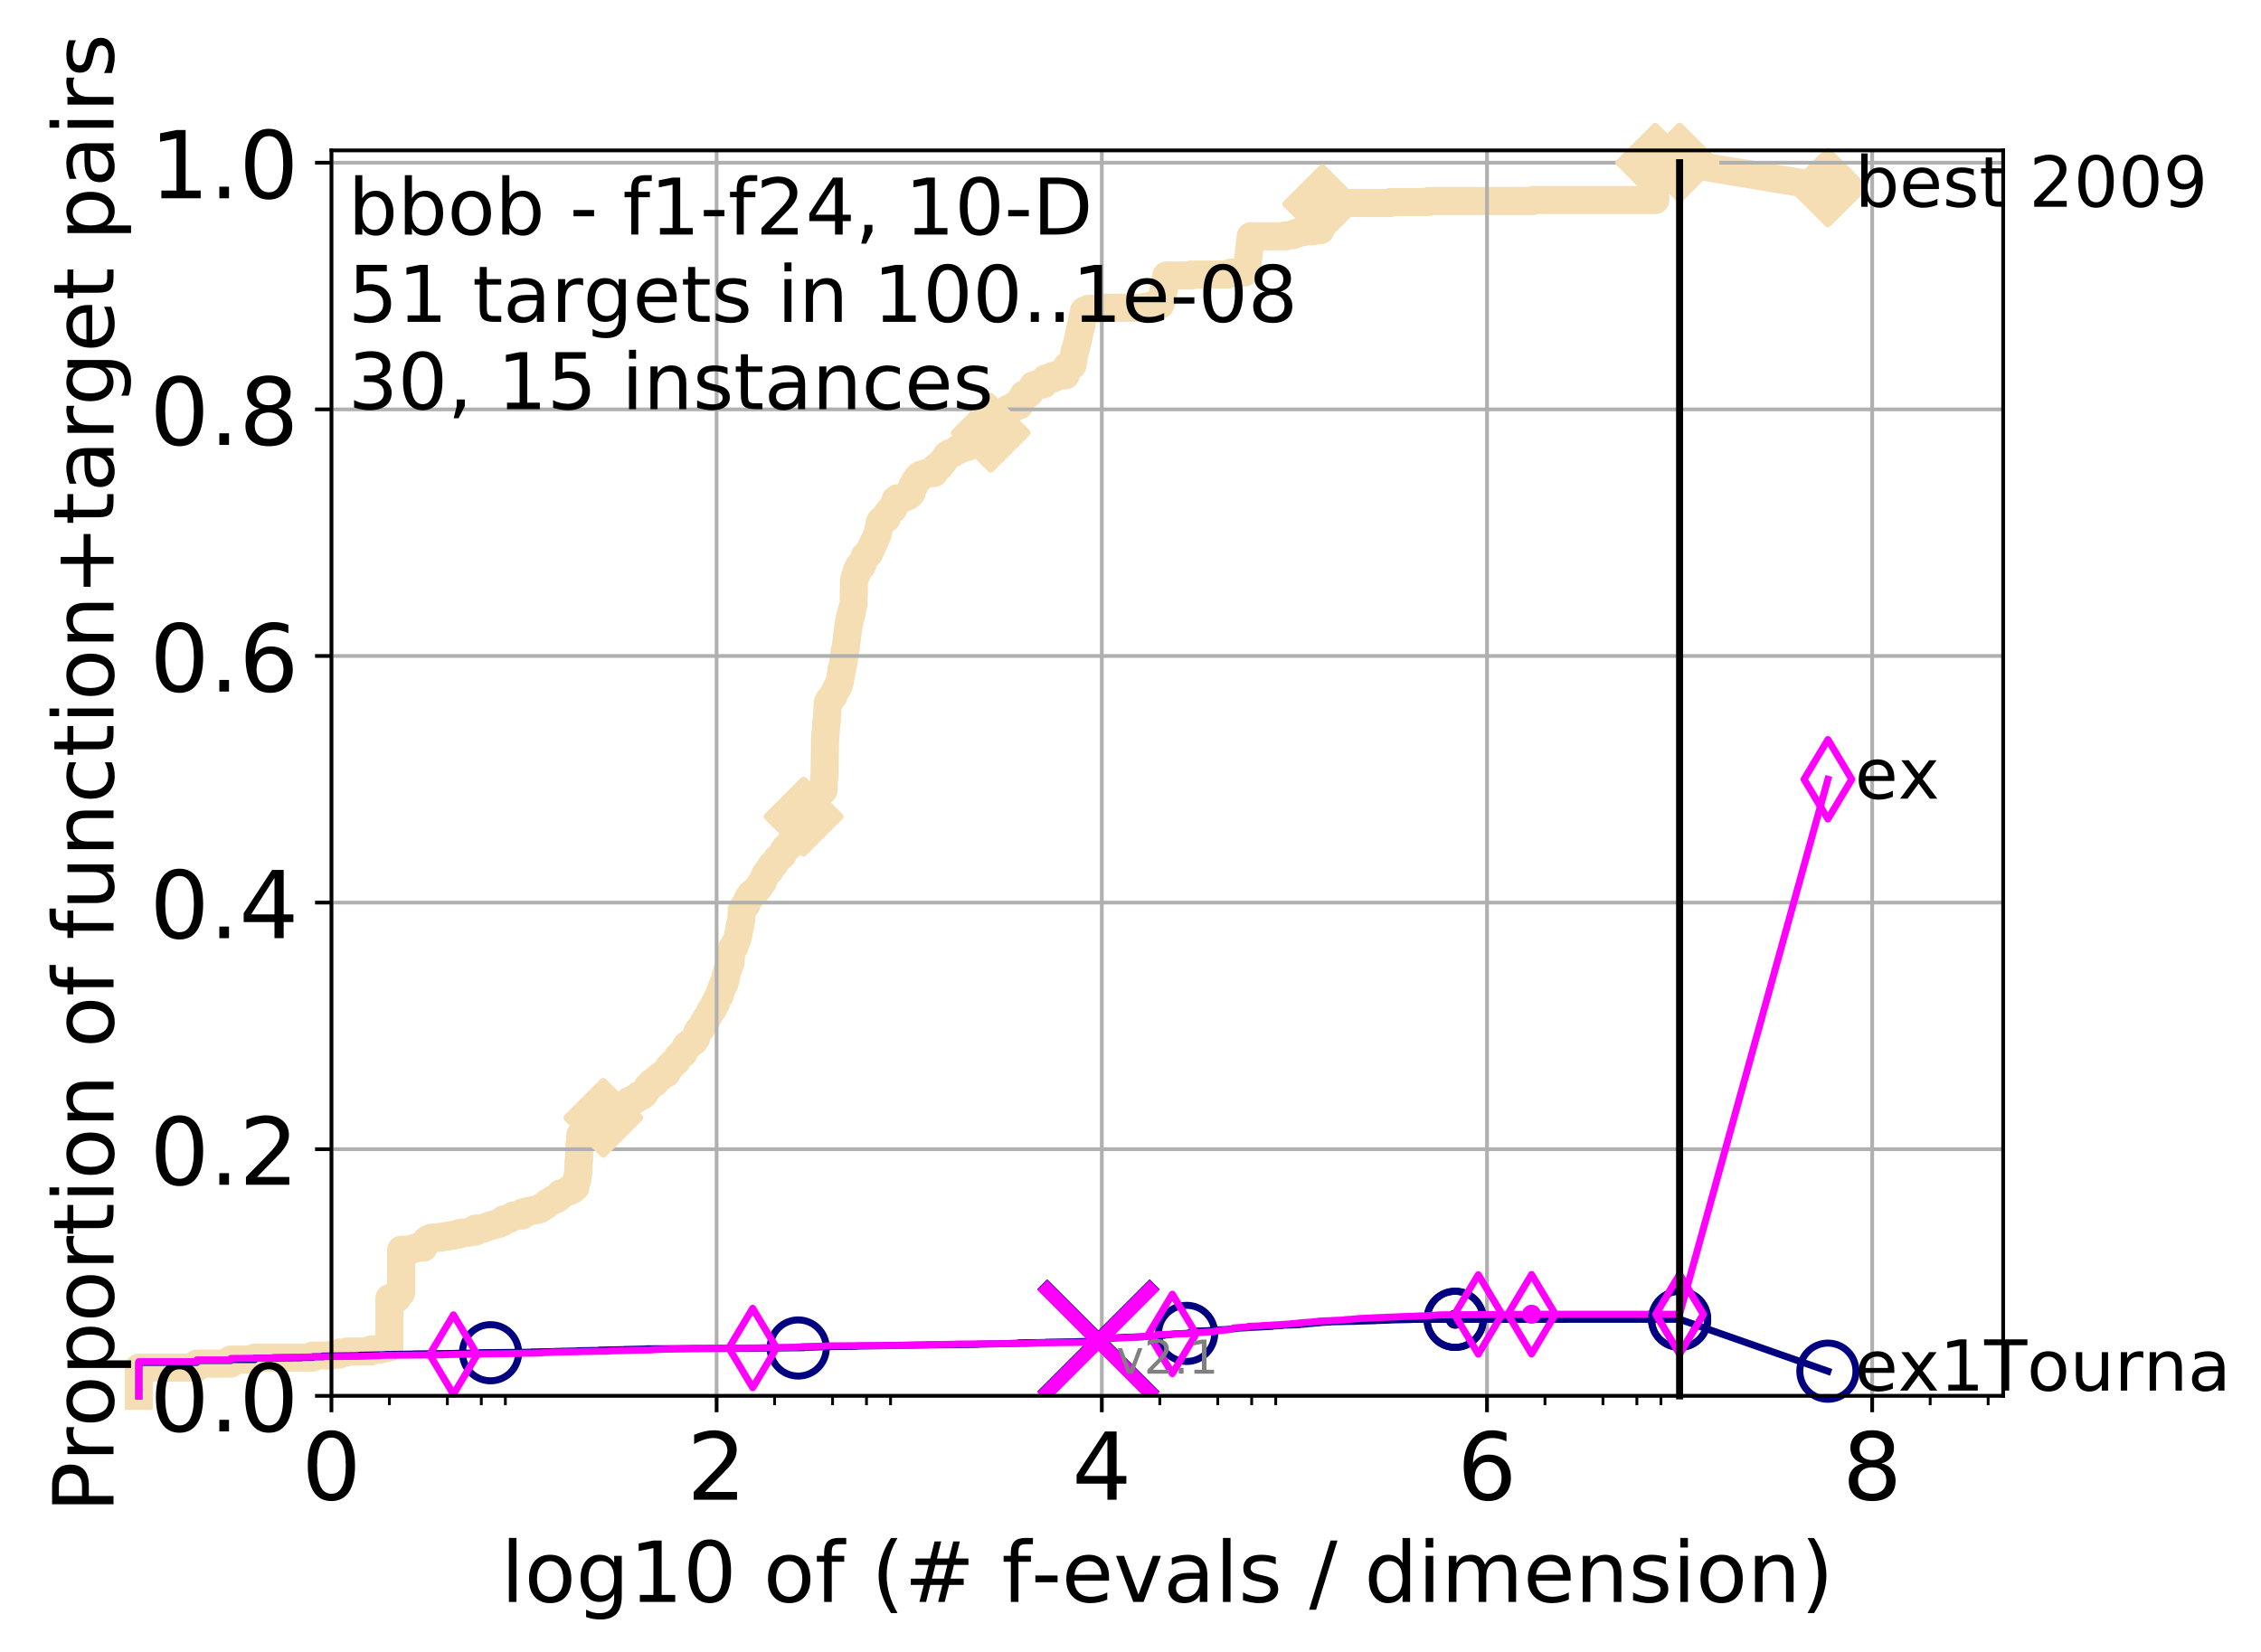 <?xml version="1.0" encoding="utf-8" standalone="no"?>
<!DOCTYPE svg PUBLIC "-//W3C//DTD SVG 1.1//EN"
  "http://www.w3.org/Graphics/SVG/1.1/DTD/svg11.dtd">
<!-- Created with matplotlib (http://matplotlib.org/) -->
<svg height="353pt" version="1.1" viewBox="0 0 483 353" width="483pt" xmlns="http://www.w3.org/2000/svg" xmlns:xlink="http://www.w3.org/1999/xlink">
 <defs>
  <style type="text/css">
*{stroke-linecap:butt;stroke-linejoin:round;}
  </style>
 </defs>
 <g id="figure_1">
  <g id="patch_1">
   <path d="M 0 353.222 
L 483.758 353.222 
L 483.758 0 
L 0 0 
z
" style="fill:#ffffff;"/>
  </g>
  <g id="axes_1">
   <g id="patch_2">
    <path d="M 70.8 298.245 
L 427.92 298.245 
L 427.92 32.133 
L 70.8 32.133 
z
" style="fill:#ffffff;"/>
   </g>
   <g id="line2d_1">
    <path d="M 29.657 298.245 
L 29.657 292.218 
L 42.042 292.218 
L 42.042 291.357 
L 49.287 291.357 
L 49.287 290.496 
L 54.428 290.496 
L 54.428 290.066 
L 66.813 290.066 
L 66.813 289.635 
L 70.8 289.635 
L 70.8 289.42 
L 72.503 289.42 
L 72.503 288.989 
L 74.058 288.989 
L 74.058 288.774 
L 79.198 288.774 
L 79.198 288.343 
L 81.303 288.343 
L 81.303 288.128 
L 82.269 288.128 
L 82.269 287.913 
L 83.185 287.913 
L 83.185 277.365 
L 84.888 277.365 
L 84.888 276.289 
L 85.683 276.289 
L 85.683 267.033 
L 87.873 267.033 
L 87.873 266.818 
L 88.548 266.818 
L 88.548 266.602 
L 90.43 266.602 
L 90.43 265.741 
L 91.016 265.741 
L 91.016 265.095 
L 91.583 265.095 
L 91.583 264.665 
L 92.133 264.665 
L 92.133 264.45 
L 94.177 264.45 
L 94.177 264.234 
L 95.57 264.234 
L 95.57 264.019 
L 96.863 264.019 
L 96.863 263.804 
L 98.068 263.804 
L 98.068 263.589 
L 98.452 263.589 
L 98.452 263.373 
L 100.258 263.373 
L 100.258 263.158 
L 101.583 263.158 
L 101.583 262.512 
L 103.401 262.512 
L 103.401 262.297 
L 103.969 262.297 
L 103.969 262.082 
L 104.518 262.082 
L 104.518 261.867 
L 105.313 261.867 
L 105.313 261.651 
L 106.073 261.651 
L 106.073 261.436 
L 106.803 261.436 
L 106.803 261.221 
L 107.273 261.221 
L 107.273 260.79 
L 107.503 260.79 
L 107.503 260.575 
L 108.397 260.575 
L 108.397 260.36 
L 109.039 260.36 
L 109.039 260.145 
L 109.455 260.145 
L 109.455 259.929 
L 109.659 259.929 
L 109.659 259.714 
L 111.582 259.714 
L 111.582 259.068 
L 112.297 259.068 
L 112.297 258.853 
L 113.152 258.853 
L 113.152 258.638 
L 114.284 258.638 
L 114.284 258.422 
L 115.201 258.422 
L 115.201 258.207 
L 115.496 258.207 
L 115.496 257.992 
L 115.93 257.992 
L 115.93 257.777 
L 116.214 257.777 
L 116.214 257.561 
L 116.631 257.561 
L 116.631 257.346 
L 116.904 257.346 
L 116.904 257.131 
L 117.038 257.131 
L 117.038 256.916 
L 117.437 256.916 
L 117.437 256.7 
L 117.827 256.7 
L 117.827 256.485 
L 118.082 256.485 
L 118.082 256.27 
L 118.827 256.27 
L 118.827 256.055 
L 118.948 256.055 
L 118.948 255.839 
L 119.424 255.839 
L 119.424 255.624 
L 119.658 255.624 
L 119.658 255.409 
L 119.774 255.409 
L 119.774 254.978 
L 120.563 254.978 
L 120.563 254.763 
L 120.891 254.763 
L 120.891 254.548 
L 121.633 254.548 
L 121.633 254.117 
L 122.445 254.117 
L 122.544 253.687 
L 122.935 253.687 
L 123.031 252.395 
L 123.127 252.395 
L 123.127 252.18 
L 123.317 252.18 
L 123.412 250.888 
L 123.505 250.888 
L 123.599 248.09 
L 123.692 248.09 
L 123.784 244.431 
L 123.876 244.431 
L 123.967 242.493 
L 124.328 242.493 
L 124.328 242.278 
L 124.506 242.278 
L 124.594 241.847 
L 124.769 241.847 
L 124.769 241.632 
L 125.786 241.632 
L 125.786 241.417 
L 126.669 241.417 
L 126.669 241.202 
L 126.825 241.202 
L 126.825 240.986 
L 127.133 240.986 
L 127.133 240.771 
L 127.436 240.771 
L 127.436 240.341 
L 127.881 240.341 
L 127.881 240.125 
L 128.172 240.125 
L 128.244 239.48 
L 128.599 239.48 
L 128.599 239.264 
L 128.739 239.264 
L 128.739 239.049 
L 128.878 239.049 
L 128.878 238.834 
L 129.424 238.834 
L 129.424 238.619 
L 129.558 238.619 
L 129.558 238.403 
L 129.888 238.403 
L 129.888 238.188 
L 130.018 238.188 
L 130.018 237.973 
L 130.531 237.973 
L 130.531 237.758 
L 131.212 237.758 
L 131.212 237.327 
L 131.393 237.327 
L 131.393 237.112 
L 132.782 237.112 
L 132.782 236.897 
L 133.003 236.897 
L 133.058 236.466 
L 133.757 236.466 
L 133.862 235.82 
L 133.966 235.82 
L 133.966 235.605 
L 134.429 235.605 
L 134.48 235.174 
L 135.417 235.174 
L 135.417 234.744 
L 136.123 234.744 
L 136.169 234.313 
L 136.352 234.313 
L 136.352 234.098 
L 137.241 234.098 
L 137.328 233.668 
L 137.712 233.668 
L 137.797 233.237 
L 137.964 233.237 
L 138.047 232.807 
L 138.294 232.807 
L 138.376 232.161 
L 138.818 232.161 
L 138.818 231.946 
L 139.055 231.946 
L 139.094 231.515 
L 139.211 231.515 
L 139.211 231.3 
L 139.971 231.3 
L 140.008 230.869 
L 140.082 230.869 
L 140.082 230.654 
L 140.593 230.654 
L 140.593 230.439 
L 140.843 230.439 
L 140.878 230.008 
L 141.229 230.008 
L 141.229 229.793 
L 141.436 229.793 
L 141.436 229.578 
L 141.809 229.578 
L 141.809 229.362 
L 142.403 229.362 
L 142.436 228.932 
L 142.565 228.932 
L 142.565 228.717 
L 142.757 228.717 
L 142.821 228.071 
L 143.229 228.071 
L 143.229 227.64 
L 143.506 227.64 
L 143.506 227.425 
L 143.839 227.425 
L 143.839 226.995 
L 144.165 226.995 
L 144.165 226.779 
L 144.486 226.779 
L 144.486 226.564 
L 144.63 226.564 
L 144.688 226.134 
L 144.83 226.134 
L 144.858 225.703 
L 145.083 225.703 
L 145.083 225.488 
L 145.333 225.488 
L 145.333 225.273 
L 145.661 225.273 
L 145.661 225.057 
L 146.036 225.057 
L 146.142 224.411 
L 146.247 224.411 
L 146.352 223.981 
L 146.378 223.981 
L 146.378 223.766 
L 146.585 223.766 
L 146.661 223.335 
L 147.191 223.335 
L 147.191 223.12 
L 147.389 223.12 
L 147.487 222.689 
L 147.874 222.689 
L 147.874 222.474 
L 148.276 222.474 
L 148.346 222.044 
L 148.392 222.044 
L 148.392 221.828 
L 148.738 221.828 
L 148.829 220.967 
L 148.942 220.967 
L 149.031 220.322 
L 149.365 220.322 
L 149.387 219.891 
L 149.67 219.891 
L 149.67 219.676 
L 149.885 219.676 
L 149.949 219.245 
L 150.013 219.245 
L 150.013 219.03 
L 150.266 219.03 
L 150.37 218.384 
L 150.638 218.384 
L 150.741 217.738 
L 150.923 217.738 
L 150.923 217.523 
L 151.124 217.523 
L 151.124 217.308 
L 151.282 217.308 
L 151.381 216.877 
L 151.498 216.877 
L 151.596 216.447 
L 151.615 216.447 
L 151.615 216.232 
L 151.731 216.232 
L 151.731 216.016 
L 151.847 216.016 
L 151.847 215.801 
L 152.094 215.801 
L 152.094 215.586 
L 152.319 215.586 
L 152.319 215.371 
L 152.431 215.371 
L 152.468 214.725 
L 152.578 214.725 
L 152.578 214.51 
L 152.888 214.51 
L 152.96 214.079 
L 153.05 214.079 
L 153.068 213.649 
L 153.228 213.649 
L 153.334 213.003 
L 153.492 213.003 
L 153.492 212.787 
L 153.752 212.787 
L 153.821 211.926 
L 153.94 211.926 
L 153.958 211.496 
L 154.059 211.496 
L 154.059 211.281 
L 154.177 211.281 
L 154.211 210.85 
L 154.411 210.85 
L 154.411 210.635 
L 154.527 210.635 
L 154.543 209.989 
L 154.837 209.989 
L 154.934 209.343 
L 154.999 209.343 
L 155.015 208.482 
L 155.158 208.482 
L 155.27 207.621 
L 155.317 207.621 
L 155.427 206.975 
L 155.49 206.975 
L 155.49 206.76 
L 155.707 206.76 
L 155.799 206.114 
L 155.845 206.114 
L 155.861 205.684 
L 156.058 205.684 
L 156.149 204.177 
L 156.194 204.177 
L 156.299 202.886 
L 156.343 202.886 
L 156.343 202.67 
L 156.595 202.67 
L 156.595 202.455 
L 156.814 202.455 
L 156.814 202.24 
L 156.929 202.24 
L 156.973 201.594 
L 157.101 201.594 
L 157.187 201.163 
L 157.314 201.163 
L 157.399 200.733 
L 157.469 200.733 
L 157.525 200.302 
L 157.58 200.302 
L 157.663 199.657 
L 157.705 199.657 
L 157.787 199.226 
L 157.87 199.226 
L 157.979 198.15 
L 158.033 198.15 
L 158.101 197.504 
L 158.168 197.504 
L 158.275 196.643 
L 158.328 196.643 
L 158.435 194.921 
L 158.448 194.921 
L 158.461 194.49 
L 158.567 194.49 
L 158.567 194.275 
L 158.698 194.275 
L 158.698 193.845 
L 158.97 193.845 
L 159.072 193.414 
L 159.389 193.414 
L 159.439 192.768 
L 159.514 192.768 
L 159.614 192.338 
L 159.872 192.338 
L 159.921 191.692 
L 160.307 191.692 
L 160.39 191.046 
L 160.708 191.046 
L 160.708 190.831 
L 161.134 190.831 
L 161.168 190.401 
L 161.528 190.401 
L 161.606 189.97 
L 161.794 189.97 
L 161.794 189.755 
L 161.947 189.755 
L 161.947 189.539 
L 162.249 189.539 
L 162.345 189.109 
L 162.462 189.109 
L 162.462 188.894 
L 162.578 188.894 
L 162.578 188.678 
L 162.818 188.678 
L 162.818 188.463 
L 162.972 188.463 
L 162.993 188.033 
L 163.105 188.033 
L 163.177 187.602 
L 163.258 187.602 
L 163.258 187.387 
L 163.379 187.387 
L 163.379 187.172 
L 163.549 187.172 
L 163.549 186.741 
L 163.727 186.741 
L 163.727 186.526 
L 163.932 186.526 
L 163.991 186.095 
L 164.413 186.095 
L 164.422 185.665 
L 164.686 185.665 
L 164.704 185.019 
L 164.89 185.019 
L 164.89 184.804 
L 165.237 184.804 
L 165.237 184.589 
L 165.507 184.589 
L 165.516 184.158 
L 165.728 184.158 
L 165.728 183.943 
L 165.895 183.943 
L 165.956 183.512 
L 166.232 183.512 
L 166.232 183.297 
L 166.394 183.297 
L 166.394 183.082 
L 166.771 183.082 
L 166.771 182.866 
L 166.945 182.866 
L 166.945 182.651 
L 167.198 182.651 
L 167.223 182.221 
L 167.36 182.221 
L 167.464 181.575 
L 167.734 181.575 
L 167.812 181.144 
L 168.161 181.144 
L 168.161 180.929 
L 168.504 180.929 
L 168.527 180.499 
L 168.639 180.499 
L 168.639 180.283 
L 168.758 180.283 
L 168.758 180.068 
L 169.09 180.068 
L 169.134 179.638 
L 169.221 179.638 
L 169.3 179.207 
L 169.365 179.207 
L 169.429 178.777 
L 169.501 178.777 
L 169.515 178.346 
L 169.805 178.346 
L 169.805 178.131 
L 170.173 178.131 
L 170.173 177.915 
L 170.316 177.915 
L 170.344 177.485 
L 170.466 177.485 
L 170.466 177.27 
L 170.687 177.27 
L 170.687 177.054 
L 170.932 177.054 
L 171.018 176.624 
L 171.07 176.624 
L 171.142 176.193 
L 171.213 176.193 
L 171.291 175.763 
L 171.329 175.763 
L 171.426 175.332 
L 171.496 175.332 
L 171.566 174.687 
L 171.655 174.687 
L 171.73 173.826 
L 171.806 173.826 
L 171.806 173.61 
L 172.092 173.61 
L 172.122 173.18 
L 172.422 173.18 
L 172.44 172.749 
L 172.941 172.749 
L 172.941 172.534 
L 173.198 172.534 
L 173.273 172.103 
L 173.313 172.103 
L 173.411 171.673 
L 173.502 171.673 
L 173.502 171.458 
L 173.695 171.458 
L 173.802 170.812 
L 173.919 170.812 
L 173.919 170.597 
L 174.124 170.597 
L 174.135 170.166 
L 174.623 170.166 
L 174.623 169.951 
L 174.942 169.951 
L 174.942 169.736 
L 175.078 169.736 
L 175.114 169.305 
L 175.342 169.305 
L 175.342 169.09 
L 175.618 169.09 
L 175.618 168.875 
L 175.914 168.875 
L 176.018 166.722 
L 176.028 166.722 
L 176.102 165.646 
L 176.146 165.646 
L 176.249 157.896 
L 176.259 157.896 
L 176.357 156.39 
L 176.405 156.39 
L 176.507 154.237 
L 176.627 154.237 
L 176.736 151.439 
L 176.741 151.439 
L 176.817 150.147 
L 177.108 150.147 
L 177.131 149.501 
L 177.395 149.501 
L 177.395 149.286 
L 177.591 149.286 
L 177.659 148.856 
L 178.012 148.856 
L 178.069 148.425 
L 178.175 148.425 
L 178.262 147.994 
L 178.328 147.994 
L 178.402 147.564 
L 178.523 147.564 
L 178.523 147.349 
L 178.664 147.349 
L 178.707 146.918 
L 178.977 146.918 
L 178.977 146.703 
L 179.111 146.703 
L 179.173 146.057 
L 179.281 146.057 
L 179.384 145.627 
L 179.412 145.627 
L 179.461 144.981 
L 179.527 144.981 
L 179.575 144.335 
L 179.64 144.335 
L 179.749 143.044 
L 179.909 143.044 
L 180.012 142.182 
L 180.02 142.182 
L 180.131 141.537 
L 180.217 141.537 
L 180.303 140.245 
L 180.361 140.245 
L 180.423 139.169 
L 180.504 139.169 
L 180.574 138.738 
L 180.619 138.738 
L 180.73 137.662 
L 180.742 137.662 
L 180.844 136.801 
L 180.885 136.801 
L 180.957 135.725 
L 181.013 135.725 
L 181.106 134.864 
L 181.129 134.864 
L 181.225 133.787 
L 181.273 133.787 
L 181.329 133.142 
L 181.431 133.142 
L 181.482 132.281 
L 181.544 132.281 
L 181.559 131.85 
L 181.714 131.85 
L 181.811 130.989 
L 181.947 130.989 
L 182.032 130.128 
L 182.106 130.128 
L 182.194 129.482 
L 182.229 129.482 
L 182.281 129.052 
L 182.34 129.052 
L 182.441 124.101 
L 182.52 124.101 
L 182.613 123.24 
L 182.688 123.24 
L 182.793 122.809 
L 182.979 122.809 
L 183.029 121.948 
L 183.182 121.948 
L 183.212 121.518 
L 183.36 121.518 
L 183.449 121.087 
L 183.527 121.087 
L 183.527 120.872 
L 184.159 120.872 
L 184.185 120.226 
L 184.4 120.226 
L 184.505 119.58 
L 184.532 119.58 
L 184.618 119.15 
L 184.682 119.15 
L 184.78 118.719 
L 185.164 118.719 
L 185.164 118.504 
L 185.393 118.504 
L 185.393 118.289 
L 185.681 118.289 
L 185.79 117.643 
L 185.839 117.643 
L 185.839 117.428 
L 186.055 117.428 
L 186.123 116.997 
L 186.218 116.997 
L 186.249 116.567 
L 186.407 116.567 
L 186.407 116.351 
L 186.537 116.351 
L 186.633 115.921 
L 186.652 115.921 
L 186.652 115.706 
L 186.858 115.706 
L 186.939 115.275 
L 186.979 115.275 
L 187.07 114.845 
L 187.19 114.845 
L 187.19 114.629 
L 187.306 114.629 
L 187.332 114.199 
L 187.419 114.199 
L 187.419 113.984 
L 187.536 113.984 
L 187.624 113.122 
L 187.66 113.122 
L 187.745 112.692 
L 187.878 112.692 
L 187.932 111.616 
L 188.081 111.616 
L 188.081 111.4 
L 188.247 111.4 
L 188.247 111.185 
L 188.647 111.185 
L 188.647 110.97 
L 189.067 110.97 
L 189.067 110.755 
L 189.405 110.755 
L 189.484 110.109 
L 189.526 110.109 
L 189.535 109.678 
L 189.741 109.678 
L 189.741 109.463 
L 189.885 109.463 
L 189.885 109.248 
L 190.1 109.248 
L 190.1 109.033 
L 190.413 109.033 
L 190.413 108.817 
L 190.765 108.817 
L 190.871 108.387 
L 190.891 108.387 
L 190.891 108.172 
L 191.06 108.172 
L 191.171 107.31 
L 191.266 107.31 
L 191.274 106.88 
L 191.415 106.88 
L 191.415 106.665 
L 191.734 106.665 
L 191.734 106.449 
L 193.033 106.449 
L 193.033 106.234 
L 193.246 106.234 
L 193.246 106.019 
L 193.96 106.019 
L 193.96 105.804 
L 194.311 105.804 
L 194.311 105.588 
L 194.509 105.588 
L 194.509 105.373 
L 194.708 105.373 
L 194.8 104.297 
L 194.845 104.297 
L 194.857 103.866 
L 195.285 103.866 
L 195.344 103.005 
L 195.662 103.005 
L 195.731 102.36 
L 196.273 102.36 
L 196.273 102.144 
L 196.416 102.144 
L 196.498 101.498 
L 197.259 101.498 
L 197.259 101.283 
L 197.951 101.283 
L 197.951 101.068 
L 199.556 101.068 
L 199.633 100.422 
L 199.753 100.422 
L 199.753 100.207 
L 199.871 100.207 
L 199.904 99.776 
L 200.686 99.776 
L 200.686 99.561 
L 200.841 99.561 
L 200.929 99.131 
L 200.98 99.131 
L 200.98 98.915 
L 201.397 98.915 
L 201.405 98.485 
L 201.623 98.485 
L 201.623 98.27 
L 201.806 98.27 
L 201.88 97.839 
L 201.974 97.839 
L 201.974 97.624 
L 202.093 97.624 
L 202.093 97.409 
L 202.378 97.409 
L 202.378 97.193 
L 202.546 97.193 
L 202.546 96.978 
L 203.095 96.978 
L 203.095 96.763 
L 203.701 96.763 
L 203.701 96.548 
L 204.014 96.548 
L 204.014 96.332 
L 204.478 96.332 
L 204.478 96.117 
L 204.596 96.117 
L 204.596 95.902 
L 204.909 95.902 
L 204.909 95.686 
L 206.012 95.686 
L 206.012 95.471 
L 206.783 95.471 
L 206.874 95.041 
L 206.947 95.041 
L 206.947 94.825 
L 207.106 94.825 
L 207.106 94.61 
L 208.077 94.61 
L 208.077 94.395 
L 208.255 94.395 
L 208.255 94.18 
L 208.54 94.18 
L 208.54 93.964 
L 208.843 93.964 
L 208.843 93.749 
L 209.08 93.749 
L 209.08 93.534 
L 209.604 93.534 
L 209.604 93.319 
L 209.895 93.319 
L 209.895 93.103 
L 210.491 93.103 
L 210.491 92.888 
L 211.358 92.888 
L 211.358 92.673 
L 211.527 92.673 
L 211.527 92.458 
L 211.644 92.458 
L 211.753 92.027 
L 211.877 92.027 
L 211.969 91.597 
L 212.062 91.597 
L 212.127 91.166 
L 212.327 91.166 
L 212.327 90.951 
L 212.873 90.951 
L 212.946 90.52 
L 213.108 90.52 
L 213.111 88.798 
L 213.566 88.798 
L 213.566 88.583 
L 213.802 88.583 
L 213.802 88.368 
L 214.566 88.368 
L 214.566 88.152 
L 214.793 88.152 
L 214.793 87.937 
L 214.908 87.937 
L 214.908 87.722 
L 215.092 87.722 
L 215.092 87.507 
L 215.465 87.507 
L 215.465 87.291 
L 216.286 87.291 
L 216.286 87.076 
L 216.572 87.076 
L 216.658 86.646 
L 217.719 86.646 
L 217.719 86.43 
L 217.839 86.43 
L 217.839 86.215 
L 217.968 86.215 
L 218.031 85.785 
L 218.104 85.785 
L 218.104 85.569 
L 218.246 85.569 
L 218.267 85.139 
L 218.385 85.139 
L 218.449 84.708 
L 218.659 84.708 
L 218.737 84.278 
L 219.629 84.278 
L 219.629 84.062 
L 219.876 84.062 
L 219.876 83.847 
L 220.015 83.847 
L 220.015 83.632 
L 220.17 83.632 
L 220.17 83.417 
L 220.291 83.417 
L 220.291 83.201 
L 220.42 83.201 
L 220.52 82.771 
L 220.618 82.771 
L 220.715 82.34 
L 221.367 82.34 
L 221.367 82.125 
L 222.959 82.125 
L 222.959 81.91 
L 223.138 81.91 
L 223.226 81.264 
L 223.294 81.264 
L 223.393 80.834 
L 225.074 80.834 
L 225.111 80.403 
L 225.188 80.403 
L 225.188 80.188 
L 227.636 80.188 
L 227.735 79.327 
L 227.773 79.327 
L 227.872 78.681 
L 227.892 78.681 
L 227.935 78.251 
L 228.177 78.251 
L 228.177 78.035 
L 229.109 78.035 
L 229.217 77.174 
L 229.251 77.174 
L 229.327 76.528 
L 229.369 76.528 
L 229.46 75.667 
L 229.485 75.667 
L 229.54 75.022 
L 229.68 75.022 
L 229.777 74.376 
L 229.854 74.376 
L 229.905 73.945 
L 229.965 73.945 
L 230.057 73.3 
L 230.108 73.3 
L 230.206 72.654 
L 230.275 72.654 
L 230.369 72.008 
L 230.418 72.008 
L 230.511 71.362 
L 230.544 71.362 
L 230.64 70.716 
L 230.7 70.716 
L 230.796 70.071 
L 230.847 70.071 
L 230.943 69.425 
L 231.005 69.425 
L 231.11 68.564 
L 231.142 68.564 
L 231.252 67.918 
L 231.277 67.918 
L 231.384 67.272 
L 231.422 67.272 
L 231.513 66.627 
L 231.562 66.627 
L 231.562 66.411 
L 232.093 66.411 
L 232.093 66.196 
L 232.527 66.196 
L 232.527 65.981 
L 235.149 65.981 
L 235.149 65.765 
L 244.647 65.765 
L 244.647 65.55 
L 246.257 65.55 
L 246.334 65.12 
L 247.871 65.12 
L 247.922 64.689 
L 247.986 64.689 
L 248.067 64.259 
L 248.128 64.259 
L 248.229 63.613 
L 248.271 63.613 
L 248.369 62.967 
L 248.409 62.967 
L 248.491 62.321 
L 248.537 62.321 
L 248.628 61.676 
L 248.659 61.676 
L 248.745 61.03 
L 248.778 61.03 
L 248.853 60.384 
L 248.89 60.384 
L 248.971 59.738 
L 249.026 59.738 
L 249.123 59.092 
L 249.162 59.092 
L 249.162 58.877 
L 254.47 58.877 
L 254.47 58.662 
L 262.322 58.662 
L 262.322 58.447 
L 263.055 58.447 
L 263.055 58.231 
L 265.832 58.231 
L 265.832 58.016 
L 265.948 58.016 
L 265.948 57.801 
L 266.153 57.801 
L 266.25 57.37 
L 266.358 57.37 
L 266.447 56.509 
L 266.489 56.509 
L 266.595 55.433 
L 266.619 55.433 
L 266.703 54.572 
L 266.735 54.572 
L 266.835 53.496 
L 266.853 53.496 
L 266.964 52.419 
L 266.987 52.419 
L 267.086 51.343 
L 267.114 51.343 
L 267.18 50.482 
L 274.723 50.482 
L 274.723 50.267 
L 276.222 50.267 
L 276.222 50.052 
L 276.649 50.052 
L 276.649 49.836 
L 277.3 49.836 
L 277.3 49.621 
L 278.349 49.621 
L 278.349 49.406 
L 280.514 49.406 
L 280.514 49.191 
L 282.066 49.191 
L 282.16 47.899 
L 282.181 47.899 
L 282.285 46.177 
L 282.304 46.177 
L 282.409 44.24 
L 282.427 44.24 
L 282.473 43.379 
L 297.009 43.379 
L 297.009 43.163 
L 305.184 43.163 
L 305.184 42.948 
L 327.533 42.948 
L 327.533 42.733 
L 353.6 42.733 
L 353.607 34.768 
L 358.8 34.768 
L 358.8 34.768 
" style="fill:none;stroke:#f5deb3;stroke-linecap:square;stroke-width:6;"/>
   </g>
   <g id="line2d_2"/>
   <g id="line2d_3">
    <path d="M 358.8 34.768 
L 390.48 40.038 
" style="fill:none;stroke:#f5deb3;stroke-linecap:square;stroke-width:6;"/>
    <defs>
     <path d="M -0 7.778 
L 7.778 0 
L 0 -7.778 
L -7.778 -0 
z
" id="m11e8dd75fc" style="stroke:#f5deb3;stroke-linejoin:miter;stroke-width:1.5;"/>
    </defs>
    <g>
     <use style="fill:#f5deb3;stroke:#f5deb3;stroke-linejoin:miter;stroke-width:1.5;" x="358.8" xlink:href="#m11e8dd75fc" y="34.768"/>
     <use style="fill:#f5deb3;stroke:#f5deb3;stroke-linejoin:miter;stroke-width:1.5;" x="390.48" xlink:href="#m11e8dd75fc" y="40.038"/>
    </g>
   </g>
   <g id="matplotlib.axis_1">
    <g id="xtick_1">
     <g id="line2d_4">
      <path clip-path="url(#p35b8fa2f07)" d="M 70.8 298.245 
L 70.8 32.133 
" style="fill:none;stroke:#b0b0b0;stroke-linecap:square;stroke-width:0.8;"/>
     </g>
     <g id="line2d_5">
      <defs>
       <path d="M 0 0 
L 0 3.5 
" id="m0a046a3d4b" style="stroke:#000000;stroke-width:0.8;"/>
      </defs>
      <g>
       <use style="stroke:#000000;stroke-width:0.8;" x="70.8" xlink:href="#m0a046a3d4b" y="298.245"/>
      </g>
     </g>
     <g id="text_1">
      <!-- 0 -->
      <defs>
       <path d="M 31.781 66.406 
Q 24.172 66.406 20.328 58.906 
Q 16.5 51.422 16.5 36.375 
Q 16.5 21.391 20.328 13.891 
Q 24.172 6.391 31.781 6.391 
Q 39.453 6.391 43.281 13.891 
Q 47.125 21.391 47.125 36.375 
Q 47.125 51.422 43.281 58.906 
Q 39.453 66.406 31.781 66.406 
M 31.781 74.219 
Q 44.047 74.219 50.516 64.516 
Q 56.984 54.828 56.984 36.375 
Q 56.984 17.969 50.516 8.266 
Q 44.047 -1.422 31.781 -1.422 
Q 19.531 -1.422 13.062 8.266 
Q 6.594 17.969 6.594 36.375 
Q 6.594 54.828 13.062 64.516 
Q 19.531 74.219 31.781 74.219 
" id="DejaVuSans-30"/>
      </defs>
      <g transform="translate(64.438 320.442)scale(0.2 -0.2)">
       <use xlink:href="#DejaVuSans-30"/>
      </g>
     </g>
    </g>
    <g id="xtick_2">
     <g id="line2d_6">
      <path clip-path="url(#p35b8fa2f07)" d="M 153.086 298.245 
L 153.086 32.133 
" style="fill:none;stroke:#b0b0b0;stroke-linecap:square;stroke-width:0.8;"/>
     </g>
     <g id="line2d_7">
      <g>
       <use style="stroke:#000000;stroke-width:0.8;" x="153.086" xlink:href="#m0a046a3d4b" y="298.245"/>
      </g>
     </g>
     <g id="text_2">
      <!-- 2 -->
      <defs>
       <path d="M 19.188 8.297 
L 53.609 8.297 
L 53.609 0 
L 7.328 0 
L 7.328 8.297 
Q 12.938 14.109 22.625 23.891 
Q 32.328 33.688 34.812 36.531 
Q 39.547 41.844 41.422 45.531 
Q 43.312 49.219 43.312 52.781 
Q 43.312 58.594 39.234 62.25 
Q 35.156 65.922 28.609 65.922 
Q 23.969 65.922 18.812 64.312 
Q 13.672 62.703 7.812 59.422 
L 7.812 69.391 
Q 13.766 71.781 18.938 73 
Q 24.125 74.219 28.422 74.219 
Q 39.75 74.219 46.484 68.547 
Q 53.219 62.891 53.219 53.422 
Q 53.219 48.922 51.531 44.891 
Q 49.859 40.875 45.406 35.406 
Q 44.188 33.984 37.641 27.219 
Q 31.109 20.453 19.188 8.297 
" id="DejaVuSans-32"/>
      </defs>
      <g transform="translate(146.723 320.442)scale(0.2 -0.2)">
       <use xlink:href="#DejaVuSans-32"/>
      </g>
     </g>
    </g>
    <g id="xtick_3">
     <g id="line2d_8">
      <path clip-path="url(#p35b8fa2f07)" d="M 235.371 298.245 
L 235.371 32.133 
" style="fill:none;stroke:#b0b0b0;stroke-linecap:square;stroke-width:0.8;"/>
     </g>
     <g id="line2d_9">
      <g>
       <use style="stroke:#000000;stroke-width:0.8;" x="235.371" xlink:href="#m0a046a3d4b" y="298.245"/>
      </g>
     </g>
     <g id="text_3">
      <!-- 4 -->
      <defs>
       <path d="M 37.797 64.312 
L 12.891 25.391 
L 37.797 25.391 
z
M 35.203 72.906 
L 47.609 72.906 
L 47.609 25.391 
L 58.016 25.391 
L 58.016 17.188 
L 47.609 17.188 
L 47.609 0 
L 37.797 0 
L 37.797 17.188 
L 4.891 17.188 
L 4.891 26.703 
z
" id="DejaVuSans-34"/>
      </defs>
      <g transform="translate(229.009 320.442)scale(0.2 -0.2)">
       <use xlink:href="#DejaVuSans-34"/>
      </g>
     </g>
    </g>
    <g id="xtick_4">
     <g id="line2d_10">
      <path clip-path="url(#p35b8fa2f07)" d="M 317.657 298.245 
L 317.657 32.133 
" style="fill:none;stroke:#b0b0b0;stroke-linecap:square;stroke-width:0.8;"/>
     </g>
     <g id="line2d_11">
      <g>
       <use style="stroke:#000000;stroke-width:0.8;" x="317.657" xlink:href="#m0a046a3d4b" y="298.245"/>
      </g>
     </g>
     <g id="text_4">
      <!-- 6 -->
      <defs>
       <path d="M 33.016 40.375 
Q 26.375 40.375 22.484 35.828 
Q 18.609 31.297 18.609 23.391 
Q 18.609 15.531 22.484 10.953 
Q 26.375 6.391 33.016 6.391 
Q 39.656 6.391 43.531 10.953 
Q 47.406 15.531 47.406 23.391 
Q 47.406 31.297 43.531 35.828 
Q 39.656 40.375 33.016 40.375 
M 52.594 71.297 
L 52.594 62.312 
Q 48.875 64.062 45.094 64.984 
Q 41.312 65.922 37.594 65.922 
Q 27.828 65.922 22.672 59.328 
Q 17.531 52.734 16.797 39.406 
Q 19.672 43.656 24.016 45.922 
Q 28.375 48.188 33.594 48.188 
Q 44.578 48.188 50.953 41.516 
Q 57.328 34.859 57.328 23.391 
Q 57.328 12.156 50.688 5.359 
Q 44.047 -1.422 33.016 -1.422 
Q 20.359 -1.422 13.672 8.266 
Q 6.984 17.969 6.984 36.375 
Q 6.984 53.656 15.188 63.938 
Q 23.391 74.219 37.203 74.219 
Q 40.922 74.219 44.703 73.484 
Q 48.484 72.75 52.594 71.297 
" id="DejaVuSans-36"/>
      </defs>
      <g transform="translate(311.295 320.442)scale(0.2 -0.2)">
       <use xlink:href="#DejaVuSans-36"/>
      </g>
     </g>
    </g>
    <g id="xtick_5">
     <g id="line2d_12">
      <path clip-path="url(#p35b8fa2f07)" d="M 399.943 298.245 
L 399.943 32.133 
" style="fill:none;stroke:#b0b0b0;stroke-linecap:square;stroke-width:0.8;"/>
     </g>
     <g id="line2d_13">
      <g>
       <use style="stroke:#000000;stroke-width:0.8;" x="399.943" xlink:href="#m0a046a3d4b" y="298.245"/>
      </g>
     </g>
     <g id="text_5">
      <!-- 8 -->
      <defs>
       <path d="M 31.781 34.625 
Q 24.75 34.625 20.719 30.859 
Q 16.703 27.094 16.703 20.516 
Q 16.703 13.922 20.719 10.156 
Q 24.75 6.391 31.781 6.391 
Q 38.812 6.391 42.859 10.172 
Q 46.922 13.969 46.922 20.516 
Q 46.922 27.094 42.891 30.859 
Q 38.875 34.625 31.781 34.625 
M 21.922 38.812 
Q 15.578 40.375 12.031 44.719 
Q 8.5 49.078 8.5 55.328 
Q 8.5 64.062 14.719 69.141 
Q 20.953 74.219 31.781 74.219 
Q 42.672 74.219 48.875 69.141 
Q 55.078 64.062 55.078 55.328 
Q 55.078 49.078 51.531 44.719 
Q 48 40.375 41.703 38.812 
Q 48.828 37.156 52.797 32.312 
Q 56.781 27.484 56.781 20.516 
Q 56.781 9.906 50.312 4.234 
Q 43.844 -1.422 31.781 -1.422 
Q 19.734 -1.422 13.25 4.234 
Q 6.781 9.906 6.781 20.516 
Q 6.781 27.484 10.781 32.312 
Q 14.797 37.156 21.922 38.812 
M 18.312 54.391 
Q 18.312 48.734 21.844 45.562 
Q 25.391 42.391 31.781 42.391 
Q 38.141 42.391 41.719 45.562 
Q 45.312 48.734 45.312 54.391 
Q 45.312 60.062 41.719 63.234 
Q 38.141 66.406 31.781 66.406 
Q 25.391 66.406 21.844 63.234 
Q 18.312 60.062 18.312 54.391 
" id="DejaVuSans-38"/>
      </defs>
      <g transform="translate(393.58 320.442)scale(0.2 -0.2)">
       <use xlink:href="#DejaVuSans-38"/>
      </g>
     </g>
    </g>
    <g id="xtick_6">
     <g id="line2d_14">
      <defs>
       <path d="M 0 0 
L 0 2 
" id="m98309e28bc" style="stroke:#000000;stroke-width:0.6;"/>
      </defs>
      <g>
       <use style="stroke:#000000;stroke-width:0.6;" x="83.185" xlink:href="#m98309e28bc" y="298.245"/>
      </g>
     </g>
    </g>
    <g id="xtick_7">
     <g id="line2d_15">
      <g>
       <use style="stroke:#000000;stroke-width:0.6;" x="95.57" xlink:href="#m98309e28bc" y="298.245"/>
      </g>
     </g>
    </g>
    <g id="xtick_8">
     <g id="line2d_16">
      <g>
       <use style="stroke:#000000;stroke-width:0.6;" x="102.815" xlink:href="#m98309e28bc" y="298.245"/>
      </g>
     </g>
    </g>
    <g id="xtick_9">
     <g id="line2d_17">
      <g>
       <use style="stroke:#000000;stroke-width:0.6;" x="107.956" xlink:href="#m98309e28bc" y="298.245"/>
      </g>
     </g>
    </g>
    <g id="xtick_10">
     <g id="line2d_18">
      <g>
       <use style="stroke:#000000;stroke-width:0.6;" x="165.471" xlink:href="#m98309e28bc" y="298.245"/>
      </g>
     </g>
    </g>
    <g id="xtick_11">
     <g id="line2d_19">
      <g>
       <use style="stroke:#000000;stroke-width:0.6;" x="177.856" xlink:href="#m98309e28bc" y="298.245"/>
      </g>
     </g>
    </g>
    <g id="xtick_12">
     <g id="line2d_20">
      <g>
       <use style="stroke:#000000;stroke-width:0.6;" x="185.101" xlink:href="#m98309e28bc" y="298.245"/>
      </g>
     </g>
    </g>
    <g id="xtick_13">
     <g id="line2d_21">
      <g>
       <use style="stroke:#000000;stroke-width:0.6;" x="190.241" xlink:href="#m98309e28bc" y="298.245"/>
      </g>
     </g>
    </g>
    <g id="xtick_14">
     <g id="line2d_22">
      <g>
       <use style="stroke:#000000;stroke-width:0.6;" x="247.757" xlink:href="#m98309e28bc" y="298.245"/>
      </g>
     </g>
    </g>
    <g id="xtick_15">
     <g id="line2d_23">
      <g>
       <use style="stroke:#000000;stroke-width:0.6;" x="260.142" xlink:href="#m98309e28bc" y="298.245"/>
      </g>
     </g>
    </g>
    <g id="xtick_16">
     <g id="line2d_24">
      <g>
       <use style="stroke:#000000;stroke-width:0.6;" x="267.387" xlink:href="#m98309e28bc" y="298.245"/>
      </g>
     </g>
    </g>
    <g id="xtick_17">
     <g id="line2d_25">
      <g>
       <use style="stroke:#000000;stroke-width:0.6;" x="272.527" xlink:href="#m98309e28bc" y="298.245"/>
      </g>
     </g>
    </g>
    <g id="xtick_18">
     <g id="line2d_26">
      <g>
       <use style="stroke:#000000;stroke-width:0.6;" x="330.042" xlink:href="#m98309e28bc" y="298.245"/>
      </g>
     </g>
    </g>
    <g id="xtick_19">
     <g id="line2d_27">
      <g>
       <use style="stroke:#000000;stroke-width:0.6;" x="342.428" xlink:href="#m98309e28bc" y="298.245"/>
      </g>
     </g>
    </g>
    <g id="xtick_20">
     <g id="line2d_28">
      <g>
       <use style="stroke:#000000;stroke-width:0.6;" x="349.673" xlink:href="#m98309e28bc" y="298.245"/>
      </g>
     </g>
    </g>
    <g id="xtick_21">
     <g id="line2d_29">
      <g>
       <use style="stroke:#000000;stroke-width:0.6;" x="354.813" xlink:href="#m98309e28bc" y="298.245"/>
      </g>
     </g>
    </g>
    <g id="xtick_22">
     <g id="line2d_30">
      <g>
       <use style="stroke:#000000;stroke-width:0.6;" x="412.328" xlink:href="#m98309e28bc" y="298.245"/>
      </g>
     </g>
    </g>
    <g id="xtick_23">
     <g id="line2d_31">
      <g>
       <use style="stroke:#000000;stroke-width:0.6;" x="424.713" xlink:href="#m98309e28bc" y="298.245"/>
      </g>
     </g>
    </g>
    <g id="text_6">
     <!-- log10 of (# f-evals / dimension) -->
     <defs>
      <path d="M 9.422 75.984 
L 18.406 75.984 
L 18.406 0 
L 9.422 0 
z
" id="DejaVuSans-6c"/>
      <path d="M 30.609 48.391 
Q 23.391 48.391 19.188 42.75 
Q 14.984 37.109 14.984 27.297 
Q 14.984 17.484 19.156 11.844 
Q 23.344 6.203 30.609 6.203 
Q 37.797 6.203 41.984 11.859 
Q 46.188 17.531 46.188 27.297 
Q 46.188 37.016 41.984 42.703 
Q 37.797 48.391 30.609 48.391 
M 30.609 56 
Q 42.328 56 49.016 48.375 
Q 55.719 40.766 55.719 27.297 
Q 55.719 13.875 49.016 6.219 
Q 42.328 -1.422 30.609 -1.422 
Q 18.844 -1.422 12.172 6.219 
Q 5.516 13.875 5.516 27.297 
Q 5.516 40.766 12.172 48.375 
Q 18.844 56 30.609 56 
" id="DejaVuSans-6f"/>
      <path d="M 45.406 27.984 
Q 45.406 37.75 41.375 43.109 
Q 37.359 48.484 30.078 48.484 
Q 22.859 48.484 18.828 43.109 
Q 14.797 37.75 14.797 27.984 
Q 14.797 18.266 18.828 12.891 
Q 22.859 7.516 30.078 7.516 
Q 37.359 7.516 41.375 12.891 
Q 45.406 18.266 45.406 27.984 
M 54.391 6.781 
Q 54.391 -7.172 48.188 -13.984 
Q 42 -20.797 29.203 -20.797 
Q 24.469 -20.797 20.266 -20.094 
Q 16.062 -19.391 12.109 -17.922 
L 12.109 -9.188 
Q 16.062 -11.328 19.922 -12.344 
Q 23.781 -13.375 27.781 -13.375 
Q 36.625 -13.375 41.016 -8.766 
Q 45.406 -4.156 45.406 5.172 
L 45.406 9.625 
Q 42.625 4.781 38.281 2.391 
Q 33.938 0 27.875 0 
Q 17.828 0 11.672 7.656 
Q 5.516 15.328 5.516 27.984 
Q 5.516 40.672 11.672 48.328 
Q 17.828 56 27.875 56 
Q 33.938 56 38.281 53.609 
Q 42.625 51.219 45.406 46.391 
L 45.406 54.688 
L 54.391 54.688 
z
" id="DejaVuSans-67"/>
      <path d="M 12.406 8.297 
L 28.516 8.297 
L 28.516 63.922 
L 10.984 60.406 
L 10.984 69.391 
L 28.422 72.906 
L 38.281 72.906 
L 38.281 8.297 
L 54.391 8.297 
L 54.391 0 
L 12.406 0 
z
" id="DejaVuSans-31"/>
      <path id="DejaVuSans-20"/>
      <path d="M 37.109 75.984 
L 37.109 68.5 
L 28.516 68.5 
Q 23.688 68.5 21.797 66.547 
Q 19.922 64.594 19.922 59.516 
L 19.922 54.688 
L 34.719 54.688 
L 34.719 47.703 
L 19.922 47.703 
L 19.922 0 
L 10.891 0 
L 10.891 47.703 
L 2.297 47.703 
L 2.297 54.688 
L 10.891 54.688 
L 10.891 58.5 
Q 10.891 67.625 15.141 71.797 
Q 19.391 75.984 28.609 75.984 
z
" id="DejaVuSans-66"/>
      <path d="M 31 75.875 
Q 24.469 64.656 21.281 53.656 
Q 18.109 42.672 18.109 31.391 
Q 18.109 20.125 21.312 9.062 
Q 24.516 -2 31 -13.188 
L 23.188 -13.188 
Q 15.875 -1.703 12.234 9.375 
Q 8.594 20.453 8.594 31.391 
Q 8.594 42.281 12.203 53.312 
Q 15.828 64.359 23.188 75.875 
z
" id="DejaVuSans-28"/>
      <path d="M 51.125 44 
L 36.922 44 
L 32.812 27.688 
L 47.125 27.688 
z
M 43.797 71.781 
L 38.719 51.516 
L 52.984 51.516 
L 58.109 71.781 
L 65.922 71.781 
L 60.891 51.516 
L 76.125 51.516 
L 76.125 44 
L 58.984 44 
L 54.984 27.688 
L 70.516 27.688 
L 70.516 20.219 
L 53.078 20.219 
L 48 0 
L 40.188 0 
L 45.219 20.219 
L 30.906 20.219 
L 25.875 0 
L 18.016 0 
L 23.094 20.219 
L 7.719 20.219 
L 7.719 27.688 
L 24.906 27.688 
L 29 44 
L 13.281 44 
L 13.281 51.516 
L 30.906 51.516 
L 35.891 71.781 
z
" id="DejaVuSans-23"/>
      <path d="M 4.891 31.391 
L 31.203 31.391 
L 31.203 23.391 
L 4.891 23.391 
z
" id="DejaVuSans-2d"/>
      <path d="M 56.203 29.594 
L 56.203 25.203 
L 14.891 25.203 
Q 15.484 15.922 20.484 11.062 
Q 25.484 6.203 34.422 6.203 
Q 39.594 6.203 44.453 7.469 
Q 49.312 8.734 54.109 11.281 
L 54.109 2.781 
Q 49.266 0.734 44.188 -0.344 
Q 39.109 -1.422 33.891 -1.422 
Q 20.797 -1.422 13.156 6.188 
Q 5.516 13.812 5.516 26.812 
Q 5.516 40.234 12.766 48.109 
Q 20.016 56 32.328 56 
Q 43.359 56 49.781 48.891 
Q 56.203 41.797 56.203 29.594 
M 47.219 32.234 
Q 47.125 39.594 43.094 43.984 
Q 39.062 48.391 32.422 48.391 
Q 24.906 48.391 20.391 44.141 
Q 15.875 39.891 15.188 32.172 
z
" id="DejaVuSans-65"/>
      <path d="M 2.984 54.688 
L 12.5 54.688 
L 29.594 8.797 
L 46.688 54.688 
L 56.203 54.688 
L 35.688 0 
L 23.484 0 
z
" id="DejaVuSans-76"/>
      <path d="M 34.281 27.484 
Q 23.391 27.484 19.188 25 
Q 14.984 22.516 14.984 16.5 
Q 14.984 11.719 18.141 8.906 
Q 21.297 6.109 26.703 6.109 
Q 34.188 6.109 38.703 11.406 
Q 43.219 16.703 43.219 25.484 
L 43.219 27.484 
z
M 52.203 31.203 
L 52.203 0 
L 43.219 0 
L 43.219 8.297 
Q 40.141 3.328 35.547 0.953 
Q 30.953 -1.422 24.312 -1.422 
Q 15.922 -1.422 10.953 3.297 
Q 6 8.016 6 15.922 
Q 6 25.141 12.172 29.828 
Q 18.359 34.516 30.609 34.516 
L 43.219 34.516 
L 43.219 35.406 
Q 43.219 41.609 39.141 45 
Q 35.062 48.391 27.688 48.391 
Q 23 48.391 18.547 47.266 
Q 14.109 46.141 10.016 43.891 
L 10.016 52.203 
Q 14.938 54.109 19.578 55.047 
Q 24.219 56 28.609 56 
Q 40.484 56 46.344 49.844 
Q 52.203 43.703 52.203 31.203 
" id="DejaVuSans-61"/>
      <path d="M 44.281 53.078 
L 44.281 44.578 
Q 40.484 46.531 36.375 47.5 
Q 32.281 48.484 27.875 48.484 
Q 21.188 48.484 17.844 46.438 
Q 14.5 44.391 14.5 40.281 
Q 14.5 37.156 16.891 35.375 
Q 19.281 33.594 26.516 31.984 
L 29.594 31.297 
Q 39.156 29.25 43.188 25.516 
Q 47.219 21.781 47.219 15.094 
Q 47.219 7.469 41.188 3.016 
Q 35.156 -1.422 24.609 -1.422 
Q 20.219 -1.422 15.453 -0.562 
Q 10.688 0.297 5.422 2 
L 5.422 11.281 
Q 10.406 8.688 15.234 7.391 
Q 20.062 6.109 24.812 6.109 
Q 31.156 6.109 34.562 8.281 
Q 37.984 10.453 37.984 14.406 
Q 37.984 18.062 35.516 20.016 
Q 33.062 21.969 24.703 23.781 
L 21.578 24.516 
Q 13.234 26.266 9.516 29.906 
Q 5.812 33.547 5.812 39.891 
Q 5.812 47.609 11.281 51.797 
Q 16.75 56 26.812 56 
Q 31.781 56 36.172 55.266 
Q 40.578 54.547 44.281 53.078 
" id="DejaVuSans-73"/>
      <path d="M 25.391 72.906 
L 33.688 72.906 
L 8.297 -9.281 
L 0 -9.281 
z
" id="DejaVuSans-2f"/>
      <path d="M 45.406 46.391 
L 45.406 75.984 
L 54.391 75.984 
L 54.391 0 
L 45.406 0 
L 45.406 8.203 
Q 42.578 3.328 38.25 0.953 
Q 33.938 -1.422 27.875 -1.422 
Q 17.969 -1.422 11.734 6.484 
Q 5.516 14.406 5.516 27.297 
Q 5.516 40.188 11.734 48.094 
Q 17.969 56 27.875 56 
Q 33.938 56 38.25 53.625 
Q 42.578 51.266 45.406 46.391 
M 14.797 27.297 
Q 14.797 17.391 18.875 11.75 
Q 22.953 6.109 30.078 6.109 
Q 37.203 6.109 41.297 11.75 
Q 45.406 17.391 45.406 27.297 
Q 45.406 37.203 41.297 42.844 
Q 37.203 48.484 30.078 48.484 
Q 22.953 48.484 18.875 42.844 
Q 14.797 37.203 14.797 27.297 
" id="DejaVuSans-64"/>
      <path d="M 9.422 54.688 
L 18.406 54.688 
L 18.406 0 
L 9.422 0 
z
M 9.422 75.984 
L 18.406 75.984 
L 18.406 64.594 
L 9.422 64.594 
z
" id="DejaVuSans-69"/>
      <path d="M 52 44.188 
Q 55.375 50.25 60.062 53.125 
Q 64.75 56 71.094 56 
Q 79.641 56 84.281 50.016 
Q 88.922 44.047 88.922 33.016 
L 88.922 0 
L 79.891 0 
L 79.891 32.719 
Q 79.891 40.578 77.094 44.375 
Q 74.312 48.188 68.609 48.188 
Q 61.625 48.188 57.562 43.547 
Q 53.516 38.922 53.516 30.906 
L 53.516 0 
L 44.484 0 
L 44.484 32.719 
Q 44.484 40.625 41.703 44.406 
Q 38.922 48.188 33.109 48.188 
Q 26.219 48.188 22.156 43.531 
Q 18.109 38.875 18.109 30.906 
L 18.109 0 
L 9.078 0 
L 9.078 54.688 
L 18.109 54.688 
L 18.109 46.188 
Q 21.188 51.219 25.484 53.609 
Q 29.781 56 35.688 56 
Q 41.656 56 45.828 52.969 
Q 50 49.953 52 44.188 
" id="DejaVuSans-6d"/>
      <path d="M 54.891 33.016 
L 54.891 0 
L 45.906 0 
L 45.906 32.719 
Q 45.906 40.484 42.875 44.328 
Q 39.844 48.188 33.797 48.188 
Q 26.516 48.188 22.312 43.547 
Q 18.109 38.922 18.109 30.906 
L 18.109 0 
L 9.078 0 
L 9.078 54.688 
L 18.109 54.688 
L 18.109 46.188 
Q 21.344 51.125 25.703 53.562 
Q 30.078 56 35.797 56 
Q 45.219 56 50.047 50.172 
Q 54.891 44.344 54.891 33.016 
" id="DejaVuSans-6e"/>
      <path d="M 8.016 75.875 
L 15.828 75.875 
Q 23.141 64.359 26.781 53.312 
Q 30.422 42.281 30.422 31.391 
Q 30.422 20.453 26.781 9.375 
Q 23.141 -1.703 15.828 -13.188 
L 8.016 -13.188 
Q 14.5 -2 17.703 9.062 
Q 20.906 20.125 20.906 31.391 
Q 20.906 42.672 17.703 53.656 
Q 14.5 64.656 8.016 75.875 
" id="DejaVuSans-29"/>
     </defs>
     <g transform="translate(107.015 342.279)scale(0.18 -0.18)">
      <use xlink:href="#DejaVuSans-6c"/>
      <use x="27.783" xlink:href="#DejaVuSans-6f"/>
      <use x="88.965" xlink:href="#DejaVuSans-67"/>
      <use x="152.441" xlink:href="#DejaVuSans-31"/>
      <use x="216.064" xlink:href="#DejaVuSans-30"/>
      <use x="279.688" xlink:href="#DejaVuSans-20"/>
      <use x="311.475" xlink:href="#DejaVuSans-6f"/>
      <use x="372.656" xlink:href="#DejaVuSans-66"/>
      <use x="407.861" xlink:href="#DejaVuSans-20"/>
      <use x="439.648" xlink:href="#DejaVuSans-28"/>
      <use x="478.662" xlink:href="#DejaVuSans-23"/>
      <use x="562.451" xlink:href="#DejaVuSans-20"/>
      <use x="594.238" xlink:href="#DejaVuSans-66"/>
      <use x="629.365" xlink:href="#DejaVuSans-2d"/>
      <use x="665.449" xlink:href="#DejaVuSans-65"/>
      <use x="726.973" xlink:href="#DejaVuSans-76"/>
      <use x="786.152" xlink:href="#DejaVuSans-61"/>
      <use x="847.432" xlink:href="#DejaVuSans-6c"/>
      <use x="875.215" xlink:href="#DejaVuSans-73"/>
      <use x="927.314" xlink:href="#DejaVuSans-20"/>
      <use x="959.102" xlink:href="#DejaVuSans-2f"/>
      <use x="992.793" xlink:href="#DejaVuSans-20"/>
      <use x="1024.58" xlink:href="#DejaVuSans-64"/>
      <use x="1088.057" xlink:href="#DejaVuSans-69"/>
      <use x="1115.84" xlink:href="#DejaVuSans-6d"/>
      <use x="1213.252" xlink:href="#DejaVuSans-65"/>
      <use x="1274.775" xlink:href="#DejaVuSans-6e"/>
      <use x="1338.154" xlink:href="#DejaVuSans-73"/>
      <use x="1390.254" xlink:href="#DejaVuSans-69"/>
      <use x="1418.037" xlink:href="#DejaVuSans-6f"/>
      <use x="1479.219" xlink:href="#DejaVuSans-6e"/>
      <use x="1542.598" xlink:href="#DejaVuSans-29"/>
     </g>
    </g>
   </g>
   <g id="matplotlib.axis_2">
    <g id="ytick_1">
     <g id="line2d_32">
      <path clip-path="url(#p35b8fa2f07)" d="M 70.8 298.245 
L 427.92 298.245 
" style="fill:none;stroke:#b0b0b0;stroke-linecap:square;stroke-width:0.8;"/>
     </g>
     <g id="line2d_33">
      <defs>
       <path d="M 0 0 
L -3.5 0 
" id="mfe8fcbcc8e" style="stroke:#000000;stroke-width:0.8;"/>
      </defs>
      <g>
       <use style="stroke:#000000;stroke-width:0.8;" x="70.8" xlink:href="#mfe8fcbcc8e" y="298.245"/>
      </g>
     </g>
     <g id="text_7">
      <!-- 0.0 -->
      <defs>
       <path d="M 10.688 12.406 
L 21 12.406 
L 21 0 
L 10.688 0 
z
" id="DejaVuSans-2e"/>
      </defs>
      <g transform="translate(31.994 305.844)scale(0.2 -0.2)">
       <use xlink:href="#DejaVuSans-30"/>
       <use x="63.623" xlink:href="#DejaVuSans-2e"/>
       <use x="95.41" xlink:href="#DejaVuSans-30"/>
      </g>
     </g>
    </g>
    <g id="ytick_2">
     <g id="line2d_34">
      <path clip-path="url(#p35b8fa2f07)" d="M 70.8 245.55 
L 427.92 245.55 
" style="fill:none;stroke:#b0b0b0;stroke-linecap:square;stroke-width:0.8;"/>
     </g>
     <g id="line2d_35">
      <g>
       <use style="stroke:#000000;stroke-width:0.8;" x="70.8" xlink:href="#mfe8fcbcc8e" y="245.55"/>
      </g>
     </g>
     <g id="text_8">
      <!-- 0.2 -->
      <g transform="translate(31.994 253.148)scale(0.2 -0.2)">
       <use xlink:href="#DejaVuSans-30"/>
       <use x="63.623" xlink:href="#DejaVuSans-2e"/>
       <use x="95.41" xlink:href="#DejaVuSans-32"/>
      </g>
     </g>
    </g>
    <g id="ytick_3">
     <g id="line2d_36">
      <path clip-path="url(#p35b8fa2f07)" d="M 70.8 192.854 
L 427.92 192.854 
" style="fill:none;stroke:#b0b0b0;stroke-linecap:square;stroke-width:0.8;"/>
     </g>
     <g id="line2d_37">
      <g>
       <use style="stroke:#000000;stroke-width:0.8;" x="70.8" xlink:href="#mfe8fcbcc8e" y="192.854"/>
      </g>
     </g>
     <g id="text_9">
      <!-- 0.4 -->
      <g transform="translate(31.994 200.453)scale(0.2 -0.2)">
       <use xlink:href="#DejaVuSans-30"/>
       <use x="63.623" xlink:href="#DejaVuSans-2e"/>
       <use x="95.41" xlink:href="#DejaVuSans-34"/>
      </g>
     </g>
    </g>
    <g id="ytick_4">
     <g id="line2d_38">
      <path clip-path="url(#p35b8fa2f07)" d="M 70.8 140.159 
L 427.92 140.159 
" style="fill:none;stroke:#b0b0b0;stroke-linecap:square;stroke-width:0.8;"/>
     </g>
     <g id="line2d_39">
      <g>
       <use style="stroke:#000000;stroke-width:0.8;" x="70.8" xlink:href="#mfe8fcbcc8e" y="140.159"/>
      </g>
     </g>
     <g id="text_10">
      <!-- 0.6 -->
      <g transform="translate(31.994 147.757)scale(0.2 -0.2)">
       <use xlink:href="#DejaVuSans-30"/>
       <use x="63.623" xlink:href="#DejaVuSans-2e"/>
       <use x="95.41" xlink:href="#DejaVuSans-36"/>
      </g>
     </g>
    </g>
    <g id="ytick_5">
     <g id="line2d_40">
      <path clip-path="url(#p35b8fa2f07)" d="M 70.8 87.464 
L 427.92 87.464 
" style="fill:none;stroke:#b0b0b0;stroke-linecap:square;stroke-width:0.8;"/>
     </g>
     <g id="line2d_41">
      <g>
       <use style="stroke:#000000;stroke-width:0.8;" x="70.8" xlink:href="#mfe8fcbcc8e" y="87.464"/>
      </g>
     </g>
     <g id="text_11">
      <!-- 0.8 -->
      <g transform="translate(31.994 95.062)scale(0.2 -0.2)">
       <use xlink:href="#DejaVuSans-30"/>
       <use x="63.623" xlink:href="#DejaVuSans-2e"/>
       <use x="95.41" xlink:href="#DejaVuSans-38"/>
      </g>
     </g>
    </g>
    <g id="ytick_6">
     <g id="line2d_42">
      <path clip-path="url(#p35b8fa2f07)" d="M 70.8 34.768 
L 427.92 34.768 
" style="fill:none;stroke:#b0b0b0;stroke-linecap:square;stroke-width:0.8;"/>
     </g>
     <g id="line2d_43">
      <g>
       <use style="stroke:#000000;stroke-width:0.8;" x="70.8" xlink:href="#mfe8fcbcc8e" y="34.768"/>
      </g>
     </g>
     <g id="text_12">
      <!-- 1.0 -->
      <g transform="translate(31.994 42.367)scale(0.2 -0.2)">
       <use xlink:href="#DejaVuSans-31"/>
       <use x="63.623" xlink:href="#DejaVuSans-2e"/>
       <use x="95.41" xlink:href="#DejaVuSans-30"/>
      </g>
     </g>
    </g>
    <g id="text_13">
     <!-- Proportion of function+target pairs -->
     <defs>
      <path d="M 19.672 64.797 
L 19.672 37.406 
L 32.078 37.406 
Q 38.969 37.406 42.719 40.969 
Q 46.484 44.531 46.484 51.125 
Q 46.484 57.672 42.719 61.234 
Q 38.969 64.797 32.078 64.797 
z
M 9.812 72.906 
L 32.078 72.906 
Q 44.344 72.906 50.609 67.359 
Q 56.891 61.812 56.891 51.125 
Q 56.891 40.328 50.609 34.812 
Q 44.344 29.297 32.078 29.297 
L 19.672 29.297 
L 19.672 0 
L 9.812 0 
z
" id="DejaVuSans-50"/>
      <path d="M 41.109 46.297 
Q 39.594 47.172 37.812 47.578 
Q 36.031 48 33.891 48 
Q 26.266 48 22.188 43.047 
Q 18.109 38.094 18.109 28.812 
L 18.109 0 
L 9.078 0 
L 9.078 54.688 
L 18.109 54.688 
L 18.109 46.188 
Q 20.953 51.172 25.484 53.578 
Q 30.031 56 36.531 56 
Q 37.453 56 38.578 55.875 
Q 39.703 55.766 41.062 55.516 
z
" id="DejaVuSans-72"/>
      <path d="M 18.109 8.203 
L 18.109 -20.797 
L 9.078 -20.797 
L 9.078 54.688 
L 18.109 54.688 
L 18.109 46.391 
Q 20.953 51.266 25.266 53.625 
Q 29.594 56 35.594 56 
Q 45.562 56 51.781 48.094 
Q 58.016 40.188 58.016 27.297 
Q 58.016 14.406 51.781 6.484 
Q 45.562 -1.422 35.594 -1.422 
Q 29.594 -1.422 25.266 0.953 
Q 20.953 3.328 18.109 8.203 
M 48.688 27.297 
Q 48.688 37.203 44.609 42.844 
Q 40.531 48.484 33.406 48.484 
Q 26.266 48.484 22.188 42.844 
Q 18.109 37.203 18.109 27.297 
Q 18.109 17.391 22.188 11.75 
Q 26.266 6.109 33.406 6.109 
Q 40.531 6.109 44.609 11.75 
Q 48.688 17.391 48.688 27.297 
" id="DejaVuSans-70"/>
      <path d="M 18.312 70.219 
L 18.312 54.688 
L 36.812 54.688 
L 36.812 47.703 
L 18.312 47.703 
L 18.312 18.016 
Q 18.312 11.328 20.141 9.422 
Q 21.969 7.516 27.594 7.516 
L 36.812 7.516 
L 36.812 0 
L 27.594 0 
Q 17.188 0 13.234 3.875 
Q 9.281 7.766 9.281 18.016 
L 9.281 47.703 
L 2.688 47.703 
L 2.688 54.688 
L 9.281 54.688 
L 9.281 70.219 
z
" id="DejaVuSans-74"/>
      <path d="M 8.5 21.578 
L 8.5 54.688 
L 17.484 54.688 
L 17.484 21.922 
Q 17.484 14.156 20.5 10.266 
Q 23.531 6.391 29.594 6.391 
Q 36.859 6.391 41.078 11.031 
Q 45.312 15.672 45.312 23.688 
L 45.312 54.688 
L 54.297 54.688 
L 54.297 0 
L 45.312 0 
L 45.312 8.406 
Q 42.047 3.422 37.719 1 
Q 33.406 -1.422 27.688 -1.422 
Q 18.266 -1.422 13.375 4.438 
Q 8.5 10.297 8.5 21.578 
M 31.109 56 
z
" id="DejaVuSans-75"/>
      <path d="M 48.781 52.594 
L 48.781 44.188 
Q 44.969 46.297 41.141 47.344 
Q 37.312 48.391 33.406 48.391 
Q 24.656 48.391 19.812 42.844 
Q 14.984 37.312 14.984 27.297 
Q 14.984 17.281 19.812 11.734 
Q 24.656 6.203 33.406 6.203 
Q 37.312 6.203 41.141 7.25 
Q 44.969 8.297 48.781 10.406 
L 48.781 2.094 
Q 45.016 0.344 40.984 -0.531 
Q 36.969 -1.422 32.422 -1.422 
Q 20.062 -1.422 12.781 6.344 
Q 5.516 14.109 5.516 27.297 
Q 5.516 40.672 12.859 48.328 
Q 20.219 56 33.016 56 
Q 37.156 56 41.109 55.141 
Q 45.062 54.297 48.781 52.594 
" id="DejaVuSans-63"/>
      <path d="M 46 62.703 
L 46 35.5 
L 73.188 35.5 
L 73.188 27.203 
L 46 27.203 
L 46 0 
L 37.797 0 
L 37.797 27.203 
L 10.594 27.203 
L 10.594 35.5 
L 37.797 35.5 
L 37.797 62.703 
z
" id="DejaVuSans-2b"/>
     </defs>
     <g transform="translate(24.25 323.179)rotate(-90)scale(0.18 -0.18)">
      <use xlink:href="#DejaVuSans-50"/>
      <use x="60.287" xlink:href="#DejaVuSans-72"/>
      <use x="101.369" xlink:href="#DejaVuSans-6f"/>
      <use x="162.551" xlink:href="#DejaVuSans-70"/>
      <use x="226.027" xlink:href="#DejaVuSans-6f"/>
      <use x="287.209" xlink:href="#DejaVuSans-72"/>
      <use x="328.322" xlink:href="#DejaVuSans-74"/>
      <use x="367.531" xlink:href="#DejaVuSans-69"/>
      <use x="395.314" xlink:href="#DejaVuSans-6f"/>
      <use x="456.496" xlink:href="#DejaVuSans-6e"/>
      <use x="519.875" xlink:href="#DejaVuSans-20"/>
      <use x="551.662" xlink:href="#DejaVuSans-6f"/>
      <use x="612.844" xlink:href="#DejaVuSans-66"/>
      <use x="648.049" xlink:href="#DejaVuSans-20"/>
      <use x="679.836" xlink:href="#DejaVuSans-66"/>
      <use x="715.041" xlink:href="#DejaVuSans-75"/>
      <use x="778.42" xlink:href="#DejaVuSans-6e"/>
      <use x="841.799" xlink:href="#DejaVuSans-63"/>
      <use x="896.779" xlink:href="#DejaVuSans-74"/>
      <use x="935.988" xlink:href="#DejaVuSans-69"/>
      <use x="963.771" xlink:href="#DejaVuSans-6f"/>
      <use x="1024.953" xlink:href="#DejaVuSans-6e"/>
      <use x="1088.332" xlink:href="#DejaVuSans-2b"/>
      <use x="1172.121" xlink:href="#DejaVuSans-74"/>
      <use x="1211.33" xlink:href="#DejaVuSans-61"/>
      <use x="1272.609" xlink:href="#DejaVuSans-72"/>
      <use x="1313.707" xlink:href="#DejaVuSans-67"/>
      <use x="1377.184" xlink:href="#DejaVuSans-65"/>
      <use x="1438.707" xlink:href="#DejaVuSans-74"/>
      <use x="1477.916" xlink:href="#DejaVuSans-20"/>
      <use x="1509.703" xlink:href="#DejaVuSans-70"/>
      <use x="1573.18" xlink:href="#DejaVuSans-61"/>
      <use x="1634.459" xlink:href="#DejaVuSans-69"/>
      <use x="1662.242" xlink:href="#DejaVuSans-72"/>
      <use x="1703.355" xlink:href="#DejaVuSans-73"/>
     </g>
    </g>
   </g>
   <g id="line2d_44">
    <defs>
     <path d="M 0 1.5 
C 0.398 1.5 0.779 1.342 1.061 1.061 
C 1.342 0.779 1.5 0.398 1.5 0 
C 1.5 -0.398 1.342 -0.779 1.061 -1.061 
C 0.779 -1.342 0.398 -1.5 0 -1.5 
C -0.398 -1.5 -0.779 -1.342 -1.061 -1.061 
C -1.342 -0.779 -1.5 -0.398 -1.5 0 
C -1.5 0.398 -1.342 0.779 -1.061 1.061 
C -0.779 1.342 -0.398 1.5 0 1.5 
z
" id="m0f3b587575" style="stroke:#f5deb3;"/>
    </defs>
    <g>
     <use style="fill:#f5deb3;stroke:#f5deb3;" x="353.607" xlink:href="#m0f3b587575" y="34.768"/>
     <use style="fill:#f5deb3;stroke:#f5deb3;" x="353.607" xlink:href="#m0f3b587575" y="34.768"/>
    </g>
   </g>
   <g id="line2d_45">
    <g>
     <use style="fill:#f5deb3;stroke:#f5deb3;stroke-linejoin:miter;stroke-width:1.5;" x="128.878" xlink:href="#m11e8dd75fc" y="238.834"/>
     <use style="fill:#f5deb3;stroke:#f5deb3;stroke-linejoin:miter;stroke-width:1.5;" x="171.661" xlink:href="#m11e8dd75fc" y="174.471"/>
     <use style="fill:#f5deb3;stroke:#f5deb3;stroke-linejoin:miter;stroke-width:1.5;" x="211.644" xlink:href="#m11e8dd75fc" y="92.458"/>
     <use style="fill:#f5deb3;stroke:#f5deb3;stroke-linejoin:miter;stroke-width:1.5;" x="282.473" xlink:href="#m11e8dd75fc" y="43.594"/>
     <use style="fill:#f5deb3;stroke:#f5deb3;stroke-linejoin:miter;stroke-width:1.5;" x="353.607" xlink:href="#m11e8dd75fc" y="34.768"/>
     <use style="fill:#f5deb3;stroke:#f5deb3;stroke-linejoin:miter;stroke-width:1.5;" x="358.8" xlink:href="#m11e8dd75fc" y="34.768"/>
    </g>
   </g>
   <g id="line2d_46">
    <defs>
     <path d="M 0 1.5 
C 0.398 1.5 0.779 1.342 1.061 1.061 
C 1.342 0.779 1.5 0.398 1.5 0 
C 1.5 -0.398 1.342 -0.779 1.061 -1.061 
C 0.779 -1.342 0.398 -1.5 0 -1.5 
C -0.398 -1.5 -0.779 -1.342 -1.061 -1.061 
C -1.342 -0.779 -1.5 -0.398 -1.5 0 
C -1.5 0.398 -1.342 0.779 -1.061 1.061 
C -0.779 1.342 -0.398 1.5 0 1.5 
z
" id="m151d474ff8" style="stroke:#000080;"/>
    </defs>
    <g>
     <use style="fill:#000080;stroke:#000080;" x="310.858" xlink:href="#m151d474ff8" y="281.886"/>
     <use style="fill:#000080;stroke:#000080;" x="310.858" xlink:href="#m151d474ff8" y="281.886"/>
    </g>
   </g>
   <g id="line2d_47">
    <path d="M 29.657 298.245 
L 29.657 291.099 
L 42.042 291.099 
L 42.042 290.69 
L 49.287 290.69 
L 49.287 290.496 
L 54.428 290.496 
L 54.428 290.195 
L 64.427 290.109 
L 64.427 290.044 
L 66.813 290.044 
L 66.813 289.893 
L 68.917 289.893 
L 68.917 289.743 
L 76.812 289.657 
L 76.812 289.57 
L 82.269 289.463 
L 82.269 289.42 
L 88.548 289.312 
L 88.548 289.291 
L 97.273 289.183 
L 97.273 289.161 
L 102.515 289.097 
L 102.515 289.032 
L 113.483 288.925 
L 113.483 288.882 
L 118.705 288.774 
L 118.705 288.752 
L 123.599 288.645 
L 123.599 288.602 
L 128.027 288.537 
L 128.027 288.473 
L 133.33 288.365 
L 133.33 288.343 
L 138.047 288.236 
L 138.13 288.193 
L 161.794 288.085 
L 161.794 288.064 
L 171.743 287.956 
L 171.743 287.891 
L 175.399 287.784 
L 175.399 287.741 
L 182.959 287.655 
L 182.959 287.612 
L 189.475 287.525 
L 189.475 287.482 
L 197.906 287.375 
L 197.906 287.353 
L 208.884 287.246 
L 208.884 287.203 
L 215.205 287.095 
L 215.205 287.073 
L 217.582 286.987 
L 217.582 286.923 
L 223.488 286.837 
L 223.488 286.794 
L 230.033 286.686 
L 230.033 286.664 
L 234.604 286.557 
L 234.711 286.062 
L 237.847 285.954 
L 237.866 285.868 
L 240.199 285.76 
L 240.199 285.739 
L 244.168 285.631 
L 244.168 285.61 
L 247.036 285.502 
L 247.052 285.416 
L 248.717 285.308 
L 248.727 285.265 
L 250.029 285.158 
L 250.029 285.136 
L 250.852 285.028 
L 250.852 285.007 
L 253.491 284.899 
L 253.491 284.878 
L 254.273 284.77 
L 254.37 284.576 
L 254.952 284.469 
L 254.961 284.426 
L 258.277 284.318 
L 258.277 284.297 
L 259.737 284.189 
L 259.737 284.167 
L 262.318 284.06 
L 262.318 284.038 
L 263.412 283.931 
L 263.412 283.909 
L 264.391 283.801 
L 264.391 283.78 
L 266.67 283.672 
L 266.682 283.629 
L 269.426 283.522 
L 269.426 283.5 
L 271.793 283.392 
L 271.802 283.328 
L 273.908 283.22 
L 273.94 283.156 
L 277.508 283.048 
L 277.511 283.005 
L 279.059 282.897 
L 279.067 282.854 
L 280.494 282.747 
L 280.494 282.725 
L 282.037 282.618 
L 282.054 282.575 
L 284.189 282.467 
L 284.231 282.424 
L 289.635 282.316 
L 289.635 282.295 
L 293.765 282.187 
L 293.765 282.166 
L 296.958 282.058 
L 296.958 282.036 
L 301.572 281.929 
L 301.572 281.907 
L 358.8 281.886 
L 358.8 281.886 
" style="fill:none;stroke:#000080;stroke-linecap:square;stroke-width:1.5;"/>
   </g>
   <g id="line2d_48">
    <defs>
     <path d="M 0 6 
C 1.591 6 3.117 5.368 4.243 4.243 
C 5.368 3.117 6 1.591 6 0 
C 6 -1.591 5.368 -3.117 4.243 -4.243 
C 3.117 -5.368 1.591 -6 0 -6 
C -1.591 -6 -3.117 -5.368 -4.243 -4.243 
C -5.368 -3.117 -6 -1.591 -6 0 
C -6 1.591 -5.368 3.117 -4.243 4.243 
C -3.117 5.368 -1.591 6 0 6 
z
" id="m17e5ef7e06" style="stroke:#000080;stroke-width:1.5;"/>
    </defs>
    <g>
     <use style="fill:none;stroke:#000080;stroke-width:1.5;" x="104.787" xlink:href="#m17e5ef7e06" y="289.032"/>
     <use style="fill:none;stroke:#000080;stroke-width:1.5;" x="170.519" xlink:href="#m17e5ef7e06" y="288.021"/>
     <use style="fill:none;stroke:#000080;stroke-width:1.5;" x="253.491" xlink:href="#m17e5ef7e06" y="284.899"/>
     <use style="fill:none;stroke:#000080;stroke-width:1.5;" x="310.858" xlink:href="#m17e5ef7e06" y="281.907"/>
     <use style="fill:none;stroke:#000080;stroke-width:1.5;" x="310.858" xlink:href="#m17e5ef7e06" y="281.886"/>
     <use style="fill:none;stroke:#000080;stroke-width:1.5;" x="358.8" xlink:href="#m17e5ef7e06" y="281.886"/>
    </g>
   </g>
   <g id="line2d_49"/>
   <g id="line2d_50">
    <path clip-path="url(#p35b8fa2f07)" d="M 234.644 286.385 
" style="fill:none;stroke:#000080;stroke-linecap:square;stroke-width:1.5;"/>
    <defs>
     <path d="M -12 12 
L 12 -12 
M -12 -12 
L 12 12 
" id="m4d29c5e2c2" style="stroke:#000080;stroke-width:3;"/>
    </defs>
    <g clip-path="url(#p35b8fa2f07)">
     <use style="fill:#000080;stroke:#000080;stroke-width:3;" x="234.644" xlink:href="#m4d29c5e2c2" y="286.385"/>
    </g>
   </g>
   <g id="line2d_51">
    <defs>
     <path d="M 0 1.5 
C 0.398 1.5 0.779 1.342 1.061 1.061 
C 1.342 0.779 1.5 0.398 1.5 0 
C 1.5 -0.398 1.342 -0.779 1.061 -1.061 
C 0.779 -1.342 0.398 -1.5 0 -1.5 
C -0.398 -1.5 -0.779 -1.342 -1.061 -1.061 
C -1.342 -0.779 -1.5 -0.398 -1.5 0 
C -1.5 0.398 -1.342 0.779 -1.061 1.061 
C -0.779 1.342 -0.398 1.5 0 1.5 
z
" id="m1931ff8b11" style="stroke:#ff00ff;"/>
    </defs>
    <g>
     <use style="fill:#ff00ff;stroke:#ff00ff;" x="327.174" xlink:href="#m1931ff8b11" y="280.809"/>
     <use style="fill:#ff00ff;stroke:#ff00ff;" x="327.174" xlink:href="#m1931ff8b11" y="280.809"/>
    </g>
   </g>
   <g id="line2d_52">
    <path d="M 29.657 298.245 
L 29.657 290.948 
L 42.042 290.948 
L 42.042 290.582 
L 49.287 290.582 
L 49.287 290.259 
L 58.415 290.173 
L 58.415 290.044 
L 66.813 289.936 
L 66.813 289.893 
L 78.045 289.786 
L 78.045 289.764 
L 81.303 289.657 
L 81.303 289.592 
L 94.654 289.484 
L 94.654 289.441 
L 101.261 289.334 
L 101.261 289.312 
L 110.258 289.204 
L 110.258 289.183 
L 115.786 289.075 
L 115.786 289.032 
L 118.082 288.925 
L 118.082 288.903 
L 124.328 288.795 
L 124.328 288.774 
L 130.148 288.688 
L 130.148 288.645 
L 134.48 288.537 
L 134.48 288.516 
L 139.404 288.43 
L 139.404 288.365 
L 143.042 288.257 
L 143.042 288.236 
L 147.413 288.128 
L 147.413 288.107 
L 162.44 287.999 
L 162.44 287.978 
L 170.118 287.87 
L 170.118 287.848 
L 171.451 287.741 
L 171.451 287.719 
L 176.54 287.612 
L 176.54 287.569 
L 193.216 287.461 
L 193.216 287.439 
L 198.985 287.332 
L 198.985 287.31 
L 204.402 287.203 
L 204.402 287.181 
L 219.469 287.073 
L 219.469 287.052 
L 221.437 286.944 
L 221.437 286.923 
L 231.764 286.815 
L 231.764 286.794 
L 234.617 286.686 
L 234.714 286.234 
L 235.096 286.126 
L 235.096 286.105 
L 237.215 285.997 
L 237.238 285.911 
L 241.043 285.803 
L 241.043 285.782 
L 243.039 285.674 
L 243.075 285.631 
L 245.642 285.524 
L 245.642 285.502 
L 247.037 285.394 
L 247.148 285.179 
L 250.275 285.072 
L 250.275 285.05 
L 254.273 284.942 
L 254.357 284.792 
L 256.912 284.684 
L 256.918 284.641 
L 259.402 284.533 
L 259.454 284.426 
L 260.65 284.318 
L 260.65 284.297 
L 261.612 284.189 
L 261.612 284.167 
L 262.855 284.06 
L 262.956 283.995 
L 263.401 283.888 
L 263.476 283.737 
L 265.033 283.629 
L 265.033 283.608 
L 266.645 283.5 
L 266.704 283.392 
L 269.406 283.285 
L 269.421 283.242 
L 271.805 283.134 
L 271.805 283.113 
L 273.972 283.005 
L 273.972 282.983 
L 275.866 282.876 
L 275.868 282.833 
L 277.238 282.725 
L 277.238 282.704 
L 278.485 282.596 
L 278.485 282.575 
L 280.469 282.467 
L 280.472 282.424 
L 281.798 282.316 
L 281.803 282.273 
L 284.547 282.166 
L 284.547 282.144 
L 287.232 282.036 
L 287.31 281.972 
L 288.925 281.864 
L 288.925 281.843 
L 290.356 281.735 
L 290.356 281.713 
L 293.215 281.606 
L 293.215 281.584 
L 295.917 281.477 
L 295.917 281.455 
L 299.084 281.348 
L 299.084 281.326 
L 302.655 281.218 
L 302.655 281.197 
L 305.422 281.089 
L 305.422 281.068 
L 307.491 280.96 
L 307.491 280.939 
L 327.174 280.831 
L 327.174 280.809 
L 358.8 280.809 
L 358.8 280.809 
" style="fill:none;stroke:#ff00ff;stroke-linecap:square;stroke-width:1.5;"/>
   </g>
   <g id="line2d_53">
    <defs>
     <path d="M -0 8.485 
L 5.091 0 
L 0 -8.485 
L -5.091 -0 
z
" id="mffb050b771" style="stroke:#ff00ff;stroke-linejoin:miter;stroke-width:1.5;"/>
    </defs>
    <g>
     <use style="fill:none;stroke:#ff00ff;stroke-linejoin:miter;stroke-width:1.5;" x="96.863" xlink:href="#mffb050b771" y="289.42"/>
     <use style="fill:none;stroke:#ff00ff;stroke-linejoin:miter;stroke-width:1.5;" x="160.789" xlink:href="#mffb050b771" y="288.021"/>
     <use style="fill:none;stroke:#ff00ff;stroke-linejoin:miter;stroke-width:1.5;" x="250.437" xlink:href="#mffb050b771" y="285.007"/>
     <use style="fill:none;stroke:#ff00ff;stroke-linejoin:miter;stroke-width:1.5;" x="315.796" xlink:href="#mffb050b771" y="280.852"/>
     <use style="fill:none;stroke:#ff00ff;stroke-linejoin:miter;stroke-width:1.5;" x="327.174" xlink:href="#mffb050b771" y="280.809"/>
     <use style="fill:none;stroke:#ff00ff;stroke-linejoin:miter;stroke-width:1.5;" x="358.8" xlink:href="#mffb050b771" y="280.809"/>
    </g>
   </g>
   <g id="line2d_54"/>
   <g id="line2d_55">
    <path clip-path="url(#p35b8fa2f07)" d="M 234.642 286.557 
" style="fill:none;stroke:#ff00ff;stroke-linecap:square;stroke-width:1.5;"/>
    <defs>
     <path d="M -12 12 
L 12 -12 
M -12 -12 
L 12 12 
" id="m7324c14501" style="stroke:#ff00ff;stroke-width:3;"/>
    </defs>
    <g clip-path="url(#p35b8fa2f07)">
     <use style="fill:#ff00ff;stroke:#ff00ff;stroke-width:3;" x="234.642" xlink:href="#m7324c14501" y="286.557"/>
    </g>
   </g>
   <g id="line2d_56">
    <path d="M 358.8 281.886 
L 390.48 292.976 
" style="fill:none;stroke:#000080;stroke-linecap:square;stroke-width:1.5;"/>
    <g>
     <use style="fill:none;stroke:#000080;stroke-width:1.5;" x="358.8" xlink:href="#m17e5ef7e06" y="281.886"/>
     <use style="fill:none;stroke:#000080;stroke-width:1.5;" x="390.48" xlink:href="#m17e5ef7e06" y="292.976"/>
    </g>
   </g>
   <g id="line2d_57">
    <path d="M 358.8 280.809 
L 390.48 166.507 
" style="fill:none;stroke:#ff00ff;stroke-linecap:square;stroke-width:1.5;"/>
    <g>
     <use style="fill:none;stroke:#ff00ff;stroke-linejoin:miter;stroke-width:1.5;" x="358.8" xlink:href="#mffb050b771" y="280.809"/>
     <use style="fill:none;stroke:#ff00ff;stroke-linejoin:miter;stroke-width:1.5;" x="390.48" xlink:href="#mffb050b771" y="166.507"/>
    </g>
   </g>
   <g id="line2d_58">
    <path d="M 358.8 298.245 
L 358.8 34.768 
" style="fill:none;stroke:#000000;stroke-linecap:square;stroke-width:1.5;"/>
   </g>
   <g id="patch_3">
    <path d="M 70.8 298.245 
L 70.8 32.133 
" style="fill:none;stroke:#000000;stroke-linecap:square;stroke-linejoin:miter;stroke-width:0.8;"/>
   </g>
   <g id="patch_4">
    <path d="M 427.92 298.245 
L 427.92 32.133 
" style="fill:none;stroke:#000000;stroke-linecap:square;stroke-linejoin:miter;stroke-width:0.8;"/>
   </g>
   <g id="patch_5">
    <path d="M 70.8 298.245 
L 427.92 298.245 
" style="fill:none;stroke:#000000;stroke-linecap:square;stroke-linejoin:miter;stroke-width:0.8;"/>
   </g>
   <g id="patch_6">
    <path d="M 70.8 32.133 
L 427.92 32.133 
" style="fill:none;stroke:#000000;stroke-linecap:square;stroke-linejoin:miter;stroke-width:0.8;"/>
   </g>
   <g id="text_14">
    <!-- ex1Tourna -->
    <defs>
     <path d="M 54.891 54.688 
L 35.109 28.078 
L 55.906 0 
L 45.312 0 
L 29.391 21.484 
L 13.484 0 
L 2.875 0 
L 24.125 28.609 
L 4.688 54.688 
L 15.281 54.688 
L 29.781 35.203 
L 44.281 54.688 
z
" id="DejaVuSans-78"/>
     <path d="M -0.297 72.906 
L 61.375 72.906 
L 61.375 64.594 
L 35.5 64.594 
L 35.5 0 
L 25.594 0 
L 25.594 64.594 
L -0.297 64.594 
z
" id="DejaVuSans-54"/>
    </defs>
    <g transform="translate(396.24 297.115)scale(0.15 -0.15)">
     <use xlink:href="#DejaVuSans-65"/>
     <use x="61.508" xlink:href="#DejaVuSans-78"/>
     <use x="120.688" xlink:href="#DejaVuSans-31"/>
     <use x="184.311" xlink:href="#DejaVuSans-54"/>
     <use x="245.129" xlink:href="#DejaVuSans-6f"/>
     <use x="306.311" xlink:href="#DejaVuSans-75"/>
     <use x="369.689" xlink:href="#DejaVuSans-72"/>
     <use x="410.787" xlink:href="#DejaVuSans-6e"/>
     <use x="474.166" xlink:href="#DejaVuSans-61"/>
    </g>
   </g>
   <g id="text_15">
    <!-- ex -->
    <g transform="translate(396.24 170.646)scale(0.15 -0.15)">
     <use xlink:href="#DejaVuSans-65"/>
     <use x="61.508" xlink:href="#DejaVuSans-78"/>
    </g>
   </g>
   <g id="text_16">
    <!-- best 2009 -->
    <defs>
     <path d="M 48.688 27.297 
Q 48.688 37.203 44.609 42.844 
Q 40.531 48.484 33.406 48.484 
Q 26.266 48.484 22.188 42.844 
Q 18.109 37.203 18.109 27.297 
Q 18.109 17.391 22.188 11.75 
Q 26.266 6.109 33.406 6.109 
Q 40.531 6.109 44.609 11.75 
Q 48.688 17.391 48.688 27.297 
M 18.109 46.391 
Q 20.953 51.266 25.266 53.625 
Q 29.594 56 35.594 56 
Q 45.562 56 51.781 48.094 
Q 58.016 40.188 58.016 27.297 
Q 58.016 14.406 51.781 6.484 
Q 45.562 -1.422 35.594 -1.422 
Q 29.594 -1.422 25.266 0.953 
Q 20.953 3.328 18.109 8.203 
L 18.109 0 
L 9.078 0 
L 9.078 75.984 
L 18.109 75.984 
z
" id="DejaVuSans-62"/>
     <path d="M 10.984 1.516 
L 10.984 10.5 
Q 14.703 8.734 18.5 7.812 
Q 22.312 6.891 25.984 6.891 
Q 35.75 6.891 40.891 13.453 
Q 46.047 20.016 46.781 33.406 
Q 43.953 29.203 39.594 26.953 
Q 35.25 24.703 29.984 24.703 
Q 19.047 24.703 12.672 31.312 
Q 6.297 37.938 6.297 49.422 
Q 6.297 60.641 12.938 67.422 
Q 19.578 74.219 30.609 74.219 
Q 43.266 74.219 49.922 64.516 
Q 56.594 54.828 56.594 36.375 
Q 56.594 19.141 48.406 8.859 
Q 40.234 -1.422 26.422 -1.422 
Q 22.703 -1.422 18.891 -0.688 
Q 15.094 0.047 10.984 1.516 
M 30.609 32.422 
Q 37.25 32.422 41.125 36.953 
Q 45.016 41.5 45.016 49.422 
Q 45.016 57.281 41.125 61.844 
Q 37.25 66.406 30.609 66.406 
Q 23.969 66.406 20.094 61.844 
Q 16.219 57.281 16.219 49.422 
Q 16.219 41.5 20.094 36.953 
Q 23.969 32.422 30.609 32.422 
" id="DejaVuSans-39"/>
    </defs>
    <g transform="translate(396.24 44.177)scale(0.15 -0.15)">
     <use xlink:href="#DejaVuSans-62"/>
     <use x="63.477" xlink:href="#DejaVuSans-65"/>
     <use x="125" xlink:href="#DejaVuSans-73"/>
     <use x="177.1" xlink:href="#DejaVuSans-74"/>
     <use x="216.309" xlink:href="#DejaVuSans-20"/>
     <use x="248.096" xlink:href="#DejaVuSans-32"/>
     <use x="311.719" xlink:href="#DejaVuSans-30"/>
     <use x="375.342" xlink:href="#DejaVuSans-30"/>
     <use x="438.965" xlink:href="#DejaVuSans-39"/>
    </g>
   </g>
   <g id="text_17">
    <!-- bbob - f1-f24, 10-D -->
    <defs>
     <path d="M 11.719 12.406 
L 22.016 12.406 
L 22.016 4 
L 14.016 -11.625 
L 7.719 -11.625 
L 11.719 4 
z
" id="DejaVuSans-2c"/>
     <path d="M 19.672 64.797 
L 19.672 8.109 
L 31.594 8.109 
Q 46.688 8.109 53.688 14.938 
Q 60.688 21.781 60.688 36.531 
Q 60.688 51.172 53.688 57.984 
Q 46.688 64.797 31.594 64.797 
z
M 9.812 72.906 
L 30.078 72.906 
Q 51.266 72.906 61.172 64.094 
Q 71.094 55.281 71.094 36.531 
Q 71.094 17.672 61.125 8.828 
Q 51.172 0 30.078 0 
L 9.812 0 
z
" id="DejaVuSans-44"/>
    </defs>
    <g transform="translate(74.371 50.115)scale(0.167 -0.167)">
     <use xlink:href="#DejaVuSans-62"/>
     <use x="63.477" xlink:href="#DejaVuSans-62"/>
     <use x="126.953" xlink:href="#DejaVuSans-6f"/>
     <use x="188.135" xlink:href="#DejaVuSans-62"/>
     <use x="251.611" xlink:href="#DejaVuSans-20"/>
     <use x="283.398" xlink:href="#DejaVuSans-2d"/>
     <use x="319.482" xlink:href="#DejaVuSans-20"/>
     <use x="351.27" xlink:href="#DejaVuSans-66"/>
     <use x="386.475" xlink:href="#DejaVuSans-31"/>
     <use x="450.098" xlink:href="#DejaVuSans-2d"/>
     <use x="486.182" xlink:href="#DejaVuSans-66"/>
     <use x="521.387" xlink:href="#DejaVuSans-32"/>
     <use x="585.01" xlink:href="#DejaVuSans-34"/>
     <use x="648.633" xlink:href="#DejaVuSans-2c"/>
     <use x="680.42" xlink:href="#DejaVuSans-20"/>
     <use x="712.207" xlink:href="#DejaVuSans-31"/>
     <use x="775.83" xlink:href="#DejaVuSans-30"/>
     <use x="839.453" xlink:href="#DejaVuSans-2d"/>
     <use x="875.537" xlink:href="#DejaVuSans-44"/>
    </g>
    <!-- 51 targets in 100..1e-08 -->
    <defs>
     <path d="M 10.797 72.906 
L 49.516 72.906 
L 49.516 64.594 
L 19.828 64.594 
L 19.828 46.734 
Q 21.969 47.469 24.109 47.828 
Q 26.266 48.188 28.422 48.188 
Q 40.625 48.188 47.75 41.5 
Q 54.891 34.812 54.891 23.391 
Q 54.891 11.625 47.562 5.094 
Q 40.234 -1.422 26.906 -1.422 
Q 22.312 -1.422 17.547 -0.641 
Q 12.797 0.141 7.719 1.703 
L 7.719 11.625 
Q 12.109 9.234 16.797 8.062 
Q 21.484 6.891 26.703 6.891 
Q 35.156 6.891 40.078 11.328 
Q 45.016 15.766 45.016 23.391 
Q 45.016 31 40.078 35.438 
Q 35.156 39.891 26.703 39.891 
Q 22.75 39.891 18.812 39.016 
Q 14.891 38.141 10.797 36.281 
z
" id="DejaVuSans-35"/>
    </defs>
    <g transform="translate(74.371 68.77)scale(0.167 -0.167)">
     <use xlink:href="#DejaVuSans-35"/>
     <use x="63.623" xlink:href="#DejaVuSans-31"/>
     <use x="127.246" xlink:href="#DejaVuSans-20"/>
     <use x="159.033" xlink:href="#DejaVuSans-74"/>
     <use x="198.242" xlink:href="#DejaVuSans-61"/>
     <use x="259.521" xlink:href="#DejaVuSans-72"/>
     <use x="300.619" xlink:href="#DejaVuSans-67"/>
     <use x="364.096" xlink:href="#DejaVuSans-65"/>
     <use x="425.619" xlink:href="#DejaVuSans-74"/>
     <use x="464.828" xlink:href="#DejaVuSans-73"/>
     <use x="516.928" xlink:href="#DejaVuSans-20"/>
     <use x="548.715" xlink:href="#DejaVuSans-69"/>
     <use x="576.498" xlink:href="#DejaVuSans-6e"/>
     <use x="639.877" xlink:href="#DejaVuSans-20"/>
     <use x="671.664" xlink:href="#DejaVuSans-31"/>
     <use x="735.287" xlink:href="#DejaVuSans-30"/>
     <use x="798.91" xlink:href="#DejaVuSans-30"/>
     <use x="862.533" xlink:href="#DejaVuSans-2e"/>
     <use x="894.32" xlink:href="#DejaVuSans-2e"/>
     <use x="926.107" xlink:href="#DejaVuSans-31"/>
     <use x="989.73" xlink:href="#DejaVuSans-65"/>
     <use x="1051.254" xlink:href="#DejaVuSans-2d"/>
     <use x="1087.338" xlink:href="#DejaVuSans-30"/>
     <use x="1150.961" xlink:href="#DejaVuSans-38"/>
    </g>
    <!-- 30, 15 instances -->
    <defs>
     <path d="M 40.578 39.312 
Q 47.656 37.797 51.625 33 
Q 55.609 28.219 55.609 21.188 
Q 55.609 10.406 48.188 4.484 
Q 40.766 -1.422 27.094 -1.422 
Q 22.516 -1.422 17.656 -0.516 
Q 12.797 0.391 7.625 2.203 
L 7.625 11.719 
Q 11.719 9.328 16.594 8.109 
Q 21.484 6.891 26.812 6.891 
Q 36.078 6.891 40.938 10.547 
Q 45.797 14.203 45.797 21.188 
Q 45.797 27.641 41.281 31.266 
Q 36.766 34.906 28.719 34.906 
L 20.219 34.906 
L 20.219 43.016 
L 29.109 43.016 
Q 36.375 43.016 40.234 45.922 
Q 44.094 48.828 44.094 54.297 
Q 44.094 59.906 40.109 62.906 
Q 36.141 65.922 28.719 65.922 
Q 24.656 65.922 20.016 65.031 
Q 15.375 64.156 9.812 62.312 
L 9.812 71.094 
Q 15.438 72.656 20.344 73.438 
Q 25.25 74.219 29.594 74.219 
Q 40.828 74.219 47.359 69.109 
Q 53.906 64.016 53.906 55.328 
Q 53.906 49.266 50.438 45.094 
Q 46.969 40.922 40.578 39.312 
" id="DejaVuSans-33"/>
    </defs>
    <g transform="translate(74.371 87.426)scale(0.167 -0.167)">
     <use xlink:href="#DejaVuSans-33"/>
     <use x="63.623" xlink:href="#DejaVuSans-30"/>
     <use x="127.246" xlink:href="#DejaVuSans-2c"/>
     <use x="159.033" xlink:href="#DejaVuSans-20"/>
     <use x="190.82" xlink:href="#DejaVuSans-31"/>
     <use x="254.443" xlink:href="#DejaVuSans-35"/>
     <use x="318.066" xlink:href="#DejaVuSans-20"/>
     <use x="349.854" xlink:href="#DejaVuSans-69"/>
     <use x="377.637" xlink:href="#DejaVuSans-6e"/>
     <use x="441.016" xlink:href="#DejaVuSans-73"/>
     <use x="493.115" xlink:href="#DejaVuSans-74"/>
     <use x="532.324" xlink:href="#DejaVuSans-61"/>
     <use x="593.604" xlink:href="#DejaVuSans-6e"/>
     <use x="656.982" xlink:href="#DejaVuSans-63"/>
     <use x="711.963" xlink:href="#DejaVuSans-65"/>
     <use x="773.486" xlink:href="#DejaVuSans-73"/>
    </g>
   </g>
   <g id="text_18">
    <!-- v2.1 -->
    <g style="fill:#808080;" transform="translate(238.449 293.505)scale(0.1 -0.1)">
     <use xlink:href="#DejaVuSans-76"/>
     <use x="59.18" xlink:href="#DejaVuSans-32"/>
     <use x="122.803" xlink:href="#DejaVuSans-2e"/>
     <use x="154.59" xlink:href="#DejaVuSans-31"/>
    </g>
   </g>
  </g>
 </g>
 <defs>
  <clipPath id="p35b8fa2f07">
   <rect height="266.112" width="357.12" x="70.8" y="32.133"/>
  </clipPath>
 </defs>
</svg>
